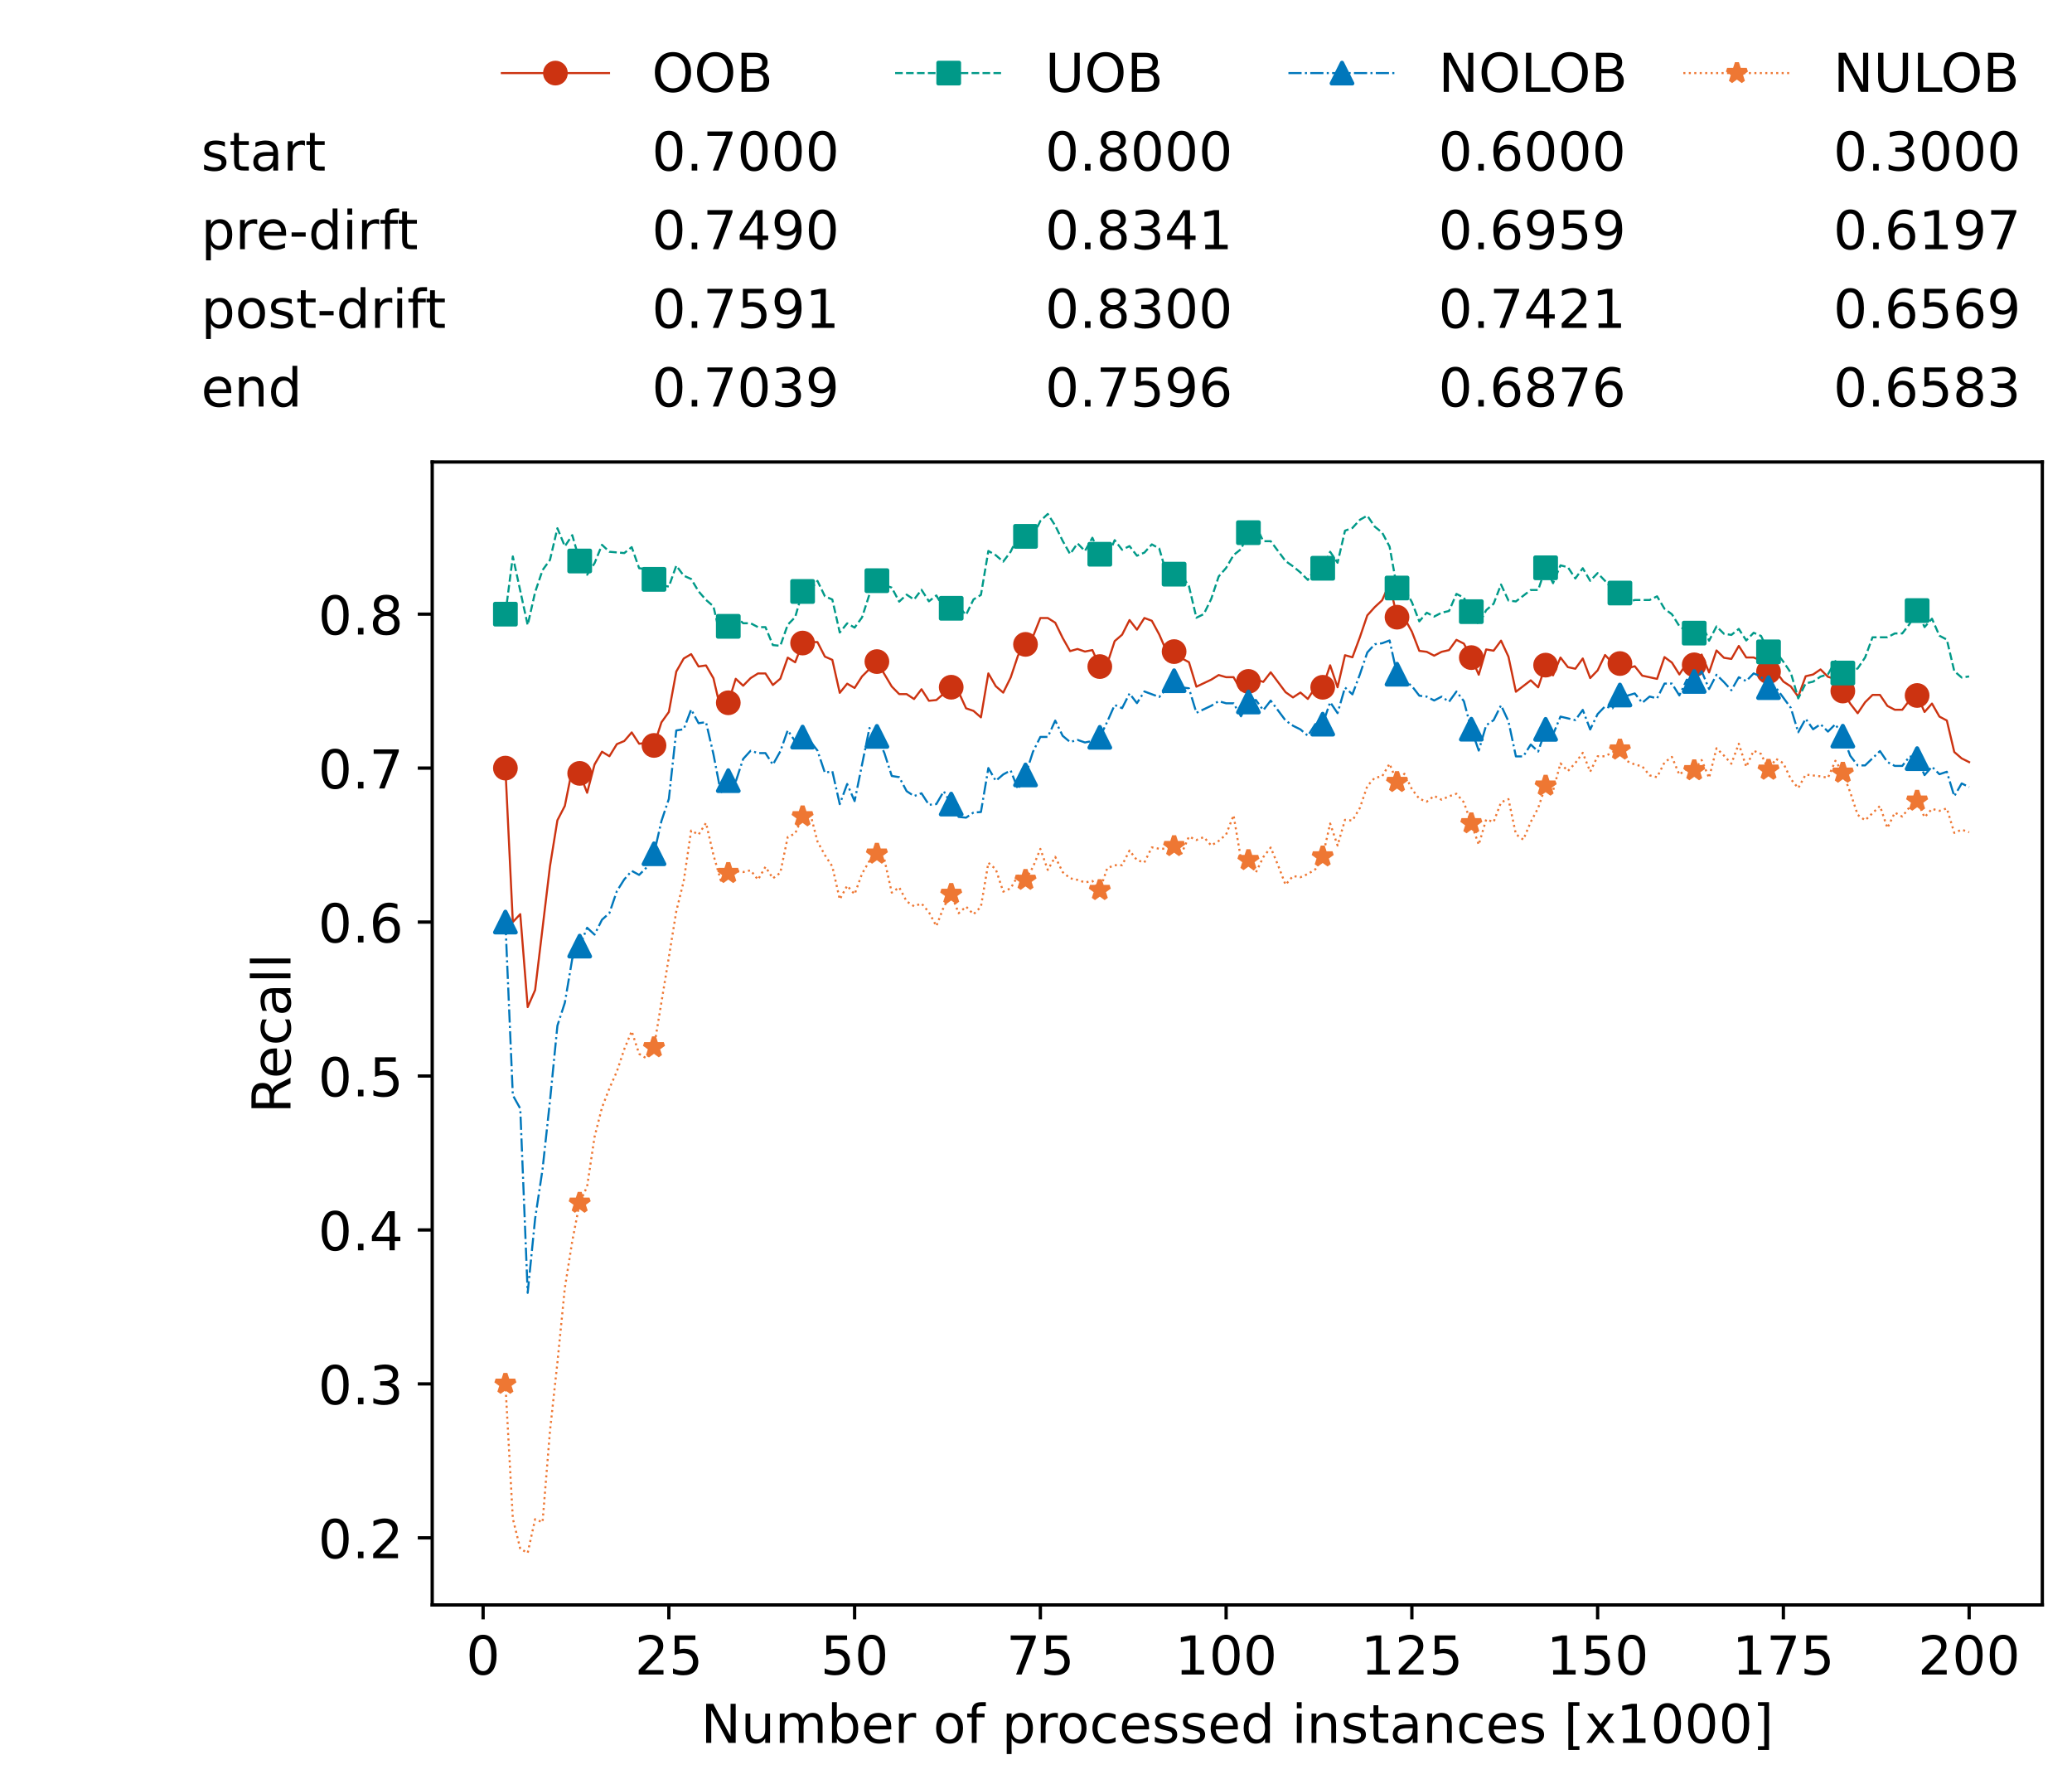<?xml version="1.0" encoding="utf-8" standalone="no"?>
<!DOCTYPE svg PUBLIC "-//W3C//DTD SVG 1.1//EN"
  "http://www.w3.org/Graphics/SVG/1.1/DTD/svg11.dtd">
<!-- Created with matplotlib (https://matplotlib.org/) -->
<svg height="432.615pt" version="1.1" viewBox="0 0 502.65 432.615" width="502.65pt" xmlns="http://www.w3.org/2000/svg" xmlns:xlink="http://www.w3.org/1999/xlink">
 <defs>
  <style type="text/css">*{stroke-linecap:butt;stroke-linejoin:round;}</style>
 </defs>
 <g id="figure_1">
  <g id="patch_1">
   <path d="M 0 432.615 
L 502.65 432.615 
L 502.65 0 
L 0 0 
z
" style="fill:#ffffff;"/>
  </g>
  <g id="axes_1">
   <g id="patch_2">
    <path d="M 104.85 389.252 
L 495.45 389.252 
L 495.45 112.052 
L 104.85 112.052 
z
" style="fill:#ffffff;"/>
   </g>
   <g id="matplotlib.axis_1">
    <g id="xtick_1">
     <g id="line2d_1">
      <defs>
       <path d="M 0 0 
L 0 3.5 
" id="m31918dd0ea" style="stroke:#000000;stroke-width:0.8;"/>
      </defs>
      <g>
       <use style="stroke:#000000;stroke-width:0.8;" x="117.197" xlink:href="#m31918dd0ea" y="389.252"/>
      </g>
     </g>
     <g id="text_1">
      <!-- 0 -->
      <g transform="translate(113.061 406.13)scale(0.13 -0.13)">
       <defs>
        <path d="M 31.781 66.406 
Q 24.172 66.406 20.328 58.906 
Q 16.5 51.422 16.5 36.375 
Q 16.5 21.391 20.328 13.891 
Q 24.172 6.391 31.781 6.391 
Q 39.453 6.391 43.281 13.891 
Q 47.125 21.391 47.125 36.375 
Q 47.125 51.422 43.281 58.906 
Q 39.453 66.406 31.781 66.406 
z
M 31.781 74.219 
Q 44.047 74.219 50.516 64.516 
Q 56.984 54.828 56.984 36.375 
Q 56.984 17.969 50.516 8.266 
Q 44.047 -1.422 31.781 -1.422 
Q 19.531 -1.422 13.062 8.266 
Q 6.594 17.969 6.594 36.375 
Q 6.594 54.828 13.062 64.516 
Q 19.531 74.219 31.781 74.219 
z
" id="DejaVuSans-48"/>
       </defs>
       <use xlink:href="#DejaVuSans-48"/>
      </g>
     </g>
    </g>
    <g id="xtick_2">
     <g id="line2d_2">
      <g>
       <use style="stroke:#000000;stroke-width:0.8;" x="162.259" xlink:href="#m31918dd0ea" y="389.252"/>
      </g>
     </g>
     <g id="text_2">
      <!-- 25 -->
      <g transform="translate(153.988 406.13)scale(0.13 -0.13)">
       <defs>
        <path d="M 19.188 8.297 
L 53.609 8.297 
L 53.609 0 
L 7.328 0 
L 7.328 8.297 
Q 12.938 14.109 22.625 23.891 
Q 32.328 33.688 34.812 36.531 
Q 39.547 41.844 41.422 45.531 
Q 43.312 49.219 43.312 52.781 
Q 43.312 58.594 39.234 62.25 
Q 35.156 65.922 28.609 65.922 
Q 23.969 65.922 18.812 64.312 
Q 13.672 62.703 7.812 59.422 
L 7.812 69.391 
Q 13.766 71.781 18.938 73 
Q 24.125 74.219 28.422 74.219 
Q 39.75 74.219 46.484 68.547 
Q 53.219 62.891 53.219 53.422 
Q 53.219 48.922 51.531 44.891 
Q 49.859 40.875 45.406 35.406 
Q 44.188 33.984 37.641 27.219 
Q 31.109 20.453 19.188 8.297 
z
" id="DejaVuSans-50"/>
        <path d="M 10.797 72.906 
L 49.516 72.906 
L 49.516 64.594 
L 19.828 64.594 
L 19.828 46.734 
Q 21.969 47.469 24.109 47.828 
Q 26.266 48.188 28.422 48.188 
Q 40.625 48.188 47.75 41.5 
Q 54.891 34.812 54.891 23.391 
Q 54.891 11.625 47.562 5.094 
Q 40.234 -1.422 26.906 -1.422 
Q 22.312 -1.422 17.547 -0.641 
Q 12.797 0.141 7.719 1.703 
L 7.719 11.625 
Q 12.109 9.234 16.797 8.062 
Q 21.484 6.891 26.703 6.891 
Q 35.156 6.891 40.078 11.328 
Q 45.016 15.766 45.016 23.391 
Q 45.016 31 40.078 35.438 
Q 35.156 39.891 26.703 39.891 
Q 22.75 39.891 18.812 39.016 
Q 14.891 38.141 10.797 36.281 
z
" id="DejaVuSans-53"/>
       </defs>
       <use xlink:href="#DejaVuSans-50"/>
       <use x="63.623" xlink:href="#DejaVuSans-53"/>
      </g>
     </g>
    </g>
    <g id="xtick_3">
     <g id="line2d_3">
      <g>
       <use style="stroke:#000000;stroke-width:0.8;" x="207.322" xlink:href="#m31918dd0ea" y="389.252"/>
      </g>
     </g>
     <g id="text_3">
      <!-- 50 -->
      <g transform="translate(199.05 406.13)scale(0.13 -0.13)">
       <use xlink:href="#DejaVuSans-53"/>
       <use x="63.623" xlink:href="#DejaVuSans-48"/>
      </g>
     </g>
    </g>
    <g id="xtick_4">
     <g id="line2d_4">
      <g>
       <use style="stroke:#000000;stroke-width:0.8;" x="252.384" xlink:href="#m31918dd0ea" y="389.252"/>
      </g>
     </g>
     <g id="text_4">
      <!-- 75 -->
      <g transform="translate(244.113 406.13)scale(0.13 -0.13)">
       <defs>
        <path d="M 8.203 72.906 
L 55.078 72.906 
L 55.078 68.703 
L 28.609 0 
L 18.312 0 
L 43.219 64.594 
L 8.203 64.594 
z
" id="DejaVuSans-55"/>
       </defs>
       <use xlink:href="#DejaVuSans-55"/>
       <use x="63.623" xlink:href="#DejaVuSans-53"/>
      </g>
     </g>
    </g>
    <g id="xtick_5">
     <g id="line2d_5">
      <g>
       <use style="stroke:#000000;stroke-width:0.8;" x="297.446" xlink:href="#m31918dd0ea" y="389.252"/>
      </g>
     </g>
     <g id="text_5">
      <!-- 100 -->
      <g transform="translate(285.039 406.13)scale(0.13 -0.13)">
       <defs>
        <path d="M 12.406 8.297 
L 28.516 8.297 
L 28.516 63.922 
L 10.984 60.406 
L 10.984 69.391 
L 28.422 72.906 
L 38.281 72.906 
L 38.281 8.297 
L 54.391 8.297 
L 54.391 0 
L 12.406 0 
z
" id="DejaVuSans-49"/>
       </defs>
       <use xlink:href="#DejaVuSans-49"/>
       <use x="63.623" xlink:href="#DejaVuSans-48"/>
       <use x="127.246" xlink:href="#DejaVuSans-48"/>
      </g>
     </g>
    </g>
    <g id="xtick_6">
     <g id="line2d_6">
      <g>
       <use style="stroke:#000000;stroke-width:0.8;" x="342.509" xlink:href="#m31918dd0ea" y="389.252"/>
      </g>
     </g>
     <g id="text_6">
      <!-- 125 -->
      <g transform="translate(330.102 406.13)scale(0.13 -0.13)">
       <use xlink:href="#DejaVuSans-49"/>
       <use x="63.623" xlink:href="#DejaVuSans-50"/>
       <use x="127.246" xlink:href="#DejaVuSans-53"/>
      </g>
     </g>
    </g>
    <g id="xtick_7">
     <g id="line2d_7">
      <g>
       <use style="stroke:#000000;stroke-width:0.8;" x="387.571" xlink:href="#m31918dd0ea" y="389.252"/>
      </g>
     </g>
     <g id="text_7">
      <!-- 150 -->
      <g transform="translate(375.164 406.13)scale(0.13 -0.13)">
       <use xlink:href="#DejaVuSans-49"/>
       <use x="63.623" xlink:href="#DejaVuSans-53"/>
       <use x="127.246" xlink:href="#DejaVuSans-48"/>
      </g>
     </g>
    </g>
    <g id="xtick_8">
     <g id="line2d_8">
      <g>
       <use style="stroke:#000000;stroke-width:0.8;" x="432.633" xlink:href="#m31918dd0ea" y="389.252"/>
      </g>
     </g>
     <g id="text_8">
      <!-- 175 -->
      <g transform="translate(420.226 406.13)scale(0.13 -0.13)">
       <use xlink:href="#DejaVuSans-49"/>
       <use x="63.623" xlink:href="#DejaVuSans-55"/>
       <use x="127.246" xlink:href="#DejaVuSans-53"/>
      </g>
     </g>
    </g>
    <g id="xtick_9">
     <g id="line2d_9">
      <g>
       <use style="stroke:#000000;stroke-width:0.8;" x="477.695" xlink:href="#m31918dd0ea" y="389.252"/>
      </g>
     </g>
     <g id="text_9">
      <!-- 200 -->
      <g transform="translate(465.289 406.13)scale(0.13 -0.13)">
       <use xlink:href="#DejaVuSans-50"/>
       <use x="63.623" xlink:href="#DejaVuSans-48"/>
       <use x="127.246" xlink:href="#DejaVuSans-48"/>
      </g>
     </g>
    </g>
    <g id="text_10">
     <!-- Number of processed instances [x1000] -->
     <g transform="translate(170.025 422.711)scale(0.13 -0.13)">
      <defs>
       <path d="M 9.812 72.906 
L 23.094 72.906 
L 55.422 11.922 
L 55.422 72.906 
L 64.984 72.906 
L 64.984 0 
L 51.703 0 
L 19.391 60.984 
L 19.391 0 
L 9.812 0 
z
" id="DejaVuSans-78"/>
       <path d="M 8.5 21.578 
L 8.5 54.688 
L 17.484 54.688 
L 17.484 21.922 
Q 17.484 14.156 20.5 10.266 
Q 23.531 6.391 29.594 6.391 
Q 36.859 6.391 41.078 11.031 
Q 45.312 15.672 45.312 23.688 
L 45.312 54.688 
L 54.297 54.688 
L 54.297 0 
L 45.312 0 
L 45.312 8.406 
Q 42.047 3.422 37.719 1 
Q 33.406 -1.422 27.688 -1.422 
Q 18.266 -1.422 13.375 4.438 
Q 8.5 10.297 8.5 21.578 
z
M 31.109 56 
z
" id="DejaVuSans-117"/>
       <path d="M 52 44.188 
Q 55.375 50.25 60.062 53.125 
Q 64.75 56 71.094 56 
Q 79.641 56 84.281 50.016 
Q 88.922 44.047 88.922 33.016 
L 88.922 0 
L 79.891 0 
L 79.891 32.719 
Q 79.891 40.578 77.094 44.375 
Q 74.312 48.188 68.609 48.188 
Q 61.625 48.188 57.562 43.547 
Q 53.516 38.922 53.516 30.906 
L 53.516 0 
L 44.484 0 
L 44.484 32.719 
Q 44.484 40.625 41.703 44.406 
Q 38.922 48.188 33.109 48.188 
Q 26.219 48.188 22.156 43.531 
Q 18.109 38.875 18.109 30.906 
L 18.109 0 
L 9.078 0 
L 9.078 54.688 
L 18.109 54.688 
L 18.109 46.188 
Q 21.188 51.219 25.484 53.609 
Q 29.781 56 35.688 56 
Q 41.656 56 45.828 52.969 
Q 50 49.953 52 44.188 
z
" id="DejaVuSans-109"/>
       <path d="M 48.688 27.297 
Q 48.688 37.203 44.609 42.844 
Q 40.531 48.484 33.406 48.484 
Q 26.266 48.484 22.188 42.844 
Q 18.109 37.203 18.109 27.297 
Q 18.109 17.391 22.188 11.75 
Q 26.266 6.109 33.406 6.109 
Q 40.531 6.109 44.609 11.75 
Q 48.688 17.391 48.688 27.297 
z
M 18.109 46.391 
Q 20.953 51.266 25.266 53.625 
Q 29.594 56 35.594 56 
Q 45.562 56 51.781 48.094 
Q 58.016 40.188 58.016 27.297 
Q 58.016 14.406 51.781 6.484 
Q 45.562 -1.422 35.594 -1.422 
Q 29.594 -1.422 25.266 0.953 
Q 20.953 3.328 18.109 8.203 
L 18.109 0 
L 9.078 0 
L 9.078 75.984 
L 18.109 75.984 
z
" id="DejaVuSans-98"/>
       <path d="M 56.203 29.594 
L 56.203 25.203 
L 14.891 25.203 
Q 15.484 15.922 20.484 11.062 
Q 25.484 6.203 34.422 6.203 
Q 39.594 6.203 44.453 7.469 
Q 49.312 8.734 54.109 11.281 
L 54.109 2.781 
Q 49.266 0.734 44.188 -0.344 
Q 39.109 -1.422 33.891 -1.422 
Q 20.797 -1.422 13.156 6.188 
Q 5.516 13.812 5.516 26.812 
Q 5.516 40.234 12.766 48.109 
Q 20.016 56 32.328 56 
Q 43.359 56 49.781 48.891 
Q 56.203 41.797 56.203 29.594 
z
M 47.219 32.234 
Q 47.125 39.594 43.094 43.984 
Q 39.062 48.391 32.422 48.391 
Q 24.906 48.391 20.391 44.141 
Q 15.875 39.891 15.188 32.172 
z
" id="DejaVuSans-101"/>
       <path d="M 41.109 46.297 
Q 39.594 47.172 37.812 47.578 
Q 36.031 48 33.891 48 
Q 26.266 48 22.188 43.047 
Q 18.109 38.094 18.109 28.812 
L 18.109 0 
L 9.078 0 
L 9.078 54.688 
L 18.109 54.688 
L 18.109 46.188 
Q 20.953 51.172 25.484 53.578 
Q 30.031 56 36.531 56 
Q 37.453 56 38.578 55.875 
Q 39.703 55.766 41.062 55.516 
z
" id="DejaVuSans-114"/>
       <path id="DejaVuSans-32"/>
       <path d="M 30.609 48.391 
Q 23.391 48.391 19.188 42.75 
Q 14.984 37.109 14.984 27.297 
Q 14.984 17.484 19.156 11.844 
Q 23.344 6.203 30.609 6.203 
Q 37.797 6.203 41.984 11.859 
Q 46.188 17.531 46.188 27.297 
Q 46.188 37.016 41.984 42.703 
Q 37.797 48.391 30.609 48.391 
z
M 30.609 56 
Q 42.328 56 49.016 48.375 
Q 55.719 40.766 55.719 27.297 
Q 55.719 13.875 49.016 6.219 
Q 42.328 -1.422 30.609 -1.422 
Q 18.844 -1.422 12.172 6.219 
Q 5.516 13.875 5.516 27.297 
Q 5.516 40.766 12.172 48.375 
Q 18.844 56 30.609 56 
z
" id="DejaVuSans-111"/>
       <path d="M 37.109 75.984 
L 37.109 68.5 
L 28.516 68.5 
Q 23.688 68.5 21.797 66.547 
Q 19.922 64.594 19.922 59.516 
L 19.922 54.688 
L 34.719 54.688 
L 34.719 47.703 
L 19.922 47.703 
L 19.922 0 
L 10.891 0 
L 10.891 47.703 
L 2.297 47.703 
L 2.297 54.688 
L 10.891 54.688 
L 10.891 58.5 
Q 10.891 67.625 15.141 71.797 
Q 19.391 75.984 28.609 75.984 
z
" id="DejaVuSans-102"/>
       <path d="M 18.109 8.203 
L 18.109 -20.797 
L 9.078 -20.797 
L 9.078 54.688 
L 18.109 54.688 
L 18.109 46.391 
Q 20.953 51.266 25.266 53.625 
Q 29.594 56 35.594 56 
Q 45.562 56 51.781 48.094 
Q 58.016 40.188 58.016 27.297 
Q 58.016 14.406 51.781 6.484 
Q 45.562 -1.422 35.594 -1.422 
Q 29.594 -1.422 25.266 0.953 
Q 20.953 3.328 18.109 8.203 
z
M 48.688 27.297 
Q 48.688 37.203 44.609 42.844 
Q 40.531 48.484 33.406 48.484 
Q 26.266 48.484 22.188 42.844 
Q 18.109 37.203 18.109 27.297 
Q 18.109 17.391 22.188 11.75 
Q 26.266 6.109 33.406 6.109 
Q 40.531 6.109 44.609 11.75 
Q 48.688 17.391 48.688 27.297 
z
" id="DejaVuSans-112"/>
       <path d="M 48.781 52.594 
L 48.781 44.188 
Q 44.969 46.297 41.141 47.344 
Q 37.312 48.391 33.406 48.391 
Q 24.656 48.391 19.812 42.844 
Q 14.984 37.312 14.984 27.297 
Q 14.984 17.281 19.812 11.734 
Q 24.656 6.203 33.406 6.203 
Q 37.312 6.203 41.141 7.25 
Q 44.969 8.297 48.781 10.406 
L 48.781 2.094 
Q 45.016 0.344 40.984 -0.531 
Q 36.969 -1.422 32.422 -1.422 
Q 20.062 -1.422 12.781 6.344 
Q 5.516 14.109 5.516 27.297 
Q 5.516 40.672 12.859 48.328 
Q 20.219 56 33.016 56 
Q 37.156 56 41.109 55.141 
Q 45.062 54.297 48.781 52.594 
z
" id="DejaVuSans-99"/>
       <path d="M 44.281 53.078 
L 44.281 44.578 
Q 40.484 46.531 36.375 47.5 
Q 32.281 48.484 27.875 48.484 
Q 21.188 48.484 17.844 46.438 
Q 14.5 44.391 14.5 40.281 
Q 14.5 37.156 16.891 35.375 
Q 19.281 33.594 26.516 31.984 
L 29.594 31.297 
Q 39.156 29.25 43.188 25.516 
Q 47.219 21.781 47.219 15.094 
Q 47.219 7.469 41.188 3.016 
Q 35.156 -1.422 24.609 -1.422 
Q 20.219 -1.422 15.453 -0.562 
Q 10.688 0.297 5.422 2 
L 5.422 11.281 
Q 10.406 8.688 15.234 7.391 
Q 20.062 6.109 24.812 6.109 
Q 31.156 6.109 34.562 8.281 
Q 37.984 10.453 37.984 14.406 
Q 37.984 18.062 35.516 20.016 
Q 33.062 21.969 24.703 23.781 
L 21.578 24.516 
Q 13.234 26.266 9.516 29.906 
Q 5.812 33.547 5.812 39.891 
Q 5.812 47.609 11.281 51.797 
Q 16.75 56 26.812 56 
Q 31.781 56 36.172 55.266 
Q 40.578 54.547 44.281 53.078 
z
" id="DejaVuSans-115"/>
       <path d="M 45.406 46.391 
L 45.406 75.984 
L 54.391 75.984 
L 54.391 0 
L 45.406 0 
L 45.406 8.203 
Q 42.578 3.328 38.25 0.953 
Q 33.938 -1.422 27.875 -1.422 
Q 17.969 -1.422 11.734 6.484 
Q 5.516 14.406 5.516 27.297 
Q 5.516 40.188 11.734 48.094 
Q 17.969 56 27.875 56 
Q 33.938 56 38.25 53.625 
Q 42.578 51.266 45.406 46.391 
z
M 14.797 27.297 
Q 14.797 17.391 18.875 11.75 
Q 22.953 6.109 30.078 6.109 
Q 37.203 6.109 41.297 11.75 
Q 45.406 17.391 45.406 27.297 
Q 45.406 37.203 41.297 42.844 
Q 37.203 48.484 30.078 48.484 
Q 22.953 48.484 18.875 42.844 
Q 14.797 37.203 14.797 27.297 
z
" id="DejaVuSans-100"/>
       <path d="M 9.422 54.688 
L 18.406 54.688 
L 18.406 0 
L 9.422 0 
z
M 9.422 75.984 
L 18.406 75.984 
L 18.406 64.594 
L 9.422 64.594 
z
" id="DejaVuSans-105"/>
       <path d="M 54.891 33.016 
L 54.891 0 
L 45.906 0 
L 45.906 32.719 
Q 45.906 40.484 42.875 44.328 
Q 39.844 48.188 33.797 48.188 
Q 26.516 48.188 22.312 43.547 
Q 18.109 38.922 18.109 30.906 
L 18.109 0 
L 9.078 0 
L 9.078 54.688 
L 18.109 54.688 
L 18.109 46.188 
Q 21.344 51.125 25.703 53.562 
Q 30.078 56 35.797 56 
Q 45.219 56 50.047 50.172 
Q 54.891 44.344 54.891 33.016 
z
" id="DejaVuSans-110"/>
       <path d="M 18.312 70.219 
L 18.312 54.688 
L 36.812 54.688 
L 36.812 47.703 
L 18.312 47.703 
L 18.312 18.016 
Q 18.312 11.328 20.141 9.422 
Q 21.969 7.516 27.594 7.516 
L 36.812 7.516 
L 36.812 0 
L 27.594 0 
Q 17.188 0 13.234 3.875 
Q 9.281 7.766 9.281 18.016 
L 9.281 47.703 
L 2.688 47.703 
L 2.688 54.688 
L 9.281 54.688 
L 9.281 70.219 
z
" id="DejaVuSans-116"/>
       <path d="M 34.281 27.484 
Q 23.391 27.484 19.188 25 
Q 14.984 22.516 14.984 16.5 
Q 14.984 11.719 18.141 8.906 
Q 21.297 6.109 26.703 6.109 
Q 34.188 6.109 38.703 11.406 
Q 43.219 16.703 43.219 25.484 
L 43.219 27.484 
z
M 52.203 31.203 
L 52.203 0 
L 43.219 0 
L 43.219 8.297 
Q 40.141 3.328 35.547 0.953 
Q 30.953 -1.422 24.312 -1.422 
Q 15.922 -1.422 10.953 3.297 
Q 6 8.016 6 15.922 
Q 6 25.141 12.172 29.828 
Q 18.359 34.516 30.609 34.516 
L 43.219 34.516 
L 43.219 35.406 
Q 43.219 41.609 39.141 45 
Q 35.062 48.391 27.688 48.391 
Q 23 48.391 18.547 47.266 
Q 14.109 46.141 10.016 43.891 
L 10.016 52.203 
Q 14.938 54.109 19.578 55.047 
Q 24.219 56 28.609 56 
Q 40.484 56 46.344 49.844 
Q 52.203 43.703 52.203 31.203 
z
" id="DejaVuSans-97"/>
       <path d="M 8.594 75.984 
L 29.297 75.984 
L 29.297 69 
L 17.578 69 
L 17.578 -6.203 
L 29.297 -6.203 
L 29.297 -13.188 
L 8.594 -13.188 
z
" id="DejaVuSans-91"/>
       <path d="M 54.891 54.688 
L 35.109 28.078 
L 55.906 0 
L 45.312 0 
L 29.391 21.484 
L 13.484 0 
L 2.875 0 
L 24.125 28.609 
L 4.688 54.688 
L 15.281 54.688 
L 29.781 35.203 
L 44.281 54.688 
z
" id="DejaVuSans-120"/>
       <path d="M 30.422 75.984 
L 30.422 -13.188 
L 9.719 -13.188 
L 9.719 -6.203 
L 21.391 -6.203 
L 21.391 69 
L 9.719 69 
L 9.719 75.984 
z
" id="DejaVuSans-93"/>
      </defs>
      <use xlink:href="#DejaVuSans-78"/>
      <use x="74.805" xlink:href="#DejaVuSans-117"/>
      <use x="138.184" xlink:href="#DejaVuSans-109"/>
      <use x="235.596" xlink:href="#DejaVuSans-98"/>
      <use x="299.072" xlink:href="#DejaVuSans-101"/>
      <use x="360.596" xlink:href="#DejaVuSans-114"/>
      <use x="401.709" xlink:href="#DejaVuSans-32"/>
      <use x="433.496" xlink:href="#DejaVuSans-111"/>
      <use x="494.678" xlink:href="#DejaVuSans-102"/>
      <use x="529.883" xlink:href="#DejaVuSans-32"/>
      <use x="561.67" xlink:href="#DejaVuSans-112"/>
      <use x="625.146" xlink:href="#DejaVuSans-114"/>
      <use x="664.01" xlink:href="#DejaVuSans-111"/>
      <use x="725.191" xlink:href="#DejaVuSans-99"/>
      <use x="780.172" xlink:href="#DejaVuSans-101"/>
      <use x="841.695" xlink:href="#DejaVuSans-115"/>
      <use x="893.795" xlink:href="#DejaVuSans-115"/>
      <use x="945.895" xlink:href="#DejaVuSans-101"/>
      <use x="1007.418" xlink:href="#DejaVuSans-100"/>
      <use x="1070.895" xlink:href="#DejaVuSans-32"/>
      <use x="1102.682" xlink:href="#DejaVuSans-105"/>
      <use x="1130.465" xlink:href="#DejaVuSans-110"/>
      <use x="1193.844" xlink:href="#DejaVuSans-115"/>
      <use x="1245.943" xlink:href="#DejaVuSans-116"/>
      <use x="1285.152" xlink:href="#DejaVuSans-97"/>
      <use x="1346.432" xlink:href="#DejaVuSans-110"/>
      <use x="1409.811" xlink:href="#DejaVuSans-99"/>
      <use x="1464.791" xlink:href="#DejaVuSans-101"/>
      <use x="1526.314" xlink:href="#DejaVuSans-115"/>
      <use x="1578.414" xlink:href="#DejaVuSans-32"/>
      <use x="1610.201" xlink:href="#DejaVuSans-91"/>
      <use x="1649.215" xlink:href="#DejaVuSans-120"/>
      <use x="1708.395" xlink:href="#DejaVuSans-49"/>
      <use x="1772.018" xlink:href="#DejaVuSans-48"/>
      <use x="1835.641" xlink:href="#DejaVuSans-48"/>
      <use x="1899.264" xlink:href="#DejaVuSans-48"/>
      <use x="1962.887" xlink:href="#DejaVuSans-93"/>
     </g>
    </g>
   </g>
   <g id="matplotlib.axis_2">
    <g id="ytick_1">
     <g id="line2d_10">
      <defs>
       <path d="M 0 0 
L -3.5 0 
" id="mf97760352b" style="stroke:#000000;stroke-width:0.8;"/>
      </defs>
      <g>
       <use style="stroke:#000000;stroke-width:0.8;" x="104.85" xlink:href="#mf97760352b" y="372.98"/>
      </g>
     </g>
     <g id="text_11">
      <!-- 0.2 -->
      <g transform="translate(77.176 377.919)scale(0.13 -0.13)">
       <defs>
        <path d="M 10.688 12.406 
L 21 12.406 
L 21 0 
L 10.688 0 
z
" id="DejaVuSans-46"/>
       </defs>
       <use xlink:href="#DejaVuSans-48"/>
       <use x="63.623" xlink:href="#DejaVuSans-46"/>
       <use x="95.41" xlink:href="#DejaVuSans-50"/>
      </g>
     </g>
    </g>
    <g id="ytick_2">
     <g id="line2d_11">
      <g>
       <use style="stroke:#000000;stroke-width:0.8;" x="104.85" xlink:href="#mf97760352b" y="335.642"/>
      </g>
     </g>
     <g id="text_12">
      <!-- 0.3 -->
      <g transform="translate(77.176 340.581)scale(0.13 -0.13)">
       <defs>
        <path d="M 40.578 39.312 
Q 47.656 37.797 51.625 33 
Q 55.609 28.219 55.609 21.188 
Q 55.609 10.406 48.188 4.484 
Q 40.766 -1.422 27.094 -1.422 
Q 22.516 -1.422 17.656 -0.516 
Q 12.797 0.391 7.625 2.203 
L 7.625 11.719 
Q 11.719 9.328 16.594 8.109 
Q 21.484 6.891 26.812 6.891 
Q 36.078 6.891 40.938 10.547 
Q 45.797 14.203 45.797 21.188 
Q 45.797 27.641 41.281 31.266 
Q 36.766 34.906 28.719 34.906 
L 20.219 34.906 
L 20.219 43.016 
L 29.109 43.016 
Q 36.375 43.016 40.234 45.922 
Q 44.094 48.828 44.094 54.297 
Q 44.094 59.906 40.109 62.906 
Q 36.141 65.922 28.719 65.922 
Q 24.656 65.922 20.016 65.031 
Q 15.375 64.156 9.812 62.312 
L 9.812 71.094 
Q 15.438 72.656 20.344 73.438 
Q 25.25 74.219 29.594 74.219 
Q 40.828 74.219 47.359 69.109 
Q 53.906 64.016 53.906 55.328 
Q 53.906 49.266 50.438 45.094 
Q 46.969 40.922 40.578 39.312 
z
" id="DejaVuSans-51"/>
       </defs>
       <use xlink:href="#DejaVuSans-48"/>
       <use x="63.623" xlink:href="#DejaVuSans-46"/>
       <use x="95.41" xlink:href="#DejaVuSans-51"/>
      </g>
     </g>
    </g>
    <g id="ytick_3">
     <g id="line2d_12">
      <g>
       <use style="stroke:#000000;stroke-width:0.8;" x="104.85" xlink:href="#mf97760352b" y="298.305"/>
      </g>
     </g>
     <g id="text_13">
      <!-- 0.4 -->
      <g transform="translate(77.176 303.244)scale(0.13 -0.13)">
       <defs>
        <path d="M 37.797 64.312 
L 12.891 25.391 
L 37.797 25.391 
z
M 35.203 72.906 
L 47.609 72.906 
L 47.609 25.391 
L 58.016 25.391 
L 58.016 17.188 
L 47.609 17.188 
L 47.609 0 
L 37.797 0 
L 37.797 17.188 
L 4.891 17.188 
L 4.891 26.703 
z
" id="DejaVuSans-52"/>
       </defs>
       <use xlink:href="#DejaVuSans-48"/>
       <use x="63.623" xlink:href="#DejaVuSans-46"/>
       <use x="95.41" xlink:href="#DejaVuSans-52"/>
      </g>
     </g>
    </g>
    <g id="ytick_4">
     <g id="line2d_13">
      <g>
       <use style="stroke:#000000;stroke-width:0.8;" x="104.85" xlink:href="#mf97760352b" y="260.967"/>
      </g>
     </g>
     <g id="text_14">
      <!-- 0.5 -->
      <g transform="translate(77.176 265.906)scale(0.13 -0.13)">
       <use xlink:href="#DejaVuSans-48"/>
       <use x="63.623" xlink:href="#DejaVuSans-46"/>
       <use x="95.41" xlink:href="#DejaVuSans-53"/>
      </g>
     </g>
    </g>
    <g id="ytick_5">
     <g id="line2d_14">
      <g>
       <use style="stroke:#000000;stroke-width:0.8;" x="104.85" xlink:href="#mf97760352b" y="223.629"/>
      </g>
     </g>
     <g id="text_15">
      <!-- 0.6 -->
      <g transform="translate(77.176 228.568)scale(0.13 -0.13)">
       <defs>
        <path d="M 33.016 40.375 
Q 26.375 40.375 22.484 35.828 
Q 18.609 31.297 18.609 23.391 
Q 18.609 15.531 22.484 10.953 
Q 26.375 6.391 33.016 6.391 
Q 39.656 6.391 43.531 10.953 
Q 47.406 15.531 47.406 23.391 
Q 47.406 31.297 43.531 35.828 
Q 39.656 40.375 33.016 40.375 
z
M 52.594 71.297 
L 52.594 62.312 
Q 48.875 64.062 45.094 64.984 
Q 41.312 65.922 37.594 65.922 
Q 27.828 65.922 22.672 59.328 
Q 17.531 52.734 16.797 39.406 
Q 19.672 43.656 24.016 45.922 
Q 28.375 48.188 33.594 48.188 
Q 44.578 48.188 50.953 41.516 
Q 57.328 34.859 57.328 23.391 
Q 57.328 12.156 50.688 5.359 
Q 44.047 -1.422 33.016 -1.422 
Q 20.359 -1.422 13.672 8.266 
Q 6.984 17.969 6.984 36.375 
Q 6.984 53.656 15.188 63.938 
Q 23.391 74.219 37.203 74.219 
Q 40.922 74.219 44.703 73.484 
Q 48.484 72.75 52.594 71.297 
z
" id="DejaVuSans-54"/>
       </defs>
       <use xlink:href="#DejaVuSans-48"/>
       <use x="63.623" xlink:href="#DejaVuSans-46"/>
       <use x="95.41" xlink:href="#DejaVuSans-54"/>
      </g>
     </g>
    </g>
    <g id="ytick_6">
     <g id="line2d_15">
      <g>
       <use style="stroke:#000000;stroke-width:0.8;" x="104.85" xlink:href="#mf97760352b" y="186.291"/>
      </g>
     </g>
     <g id="text_16">
      <!-- 0.7 -->
      <g transform="translate(77.176 191.23)scale(0.13 -0.13)">
       <use xlink:href="#DejaVuSans-48"/>
       <use x="63.623" xlink:href="#DejaVuSans-46"/>
       <use x="95.41" xlink:href="#DejaVuSans-55"/>
      </g>
     </g>
    </g>
    <g id="ytick_7">
     <g id="line2d_16">
      <g>
       <use style="stroke:#000000;stroke-width:0.8;" x="104.85" xlink:href="#mf97760352b" y="148.954"/>
      </g>
     </g>
     <g id="text_17">
      <!-- 0.8 -->
      <g transform="translate(77.176 153.893)scale(0.13 -0.13)">
       <defs>
        <path d="M 31.781 34.625 
Q 24.75 34.625 20.719 30.859 
Q 16.703 27.094 16.703 20.516 
Q 16.703 13.922 20.719 10.156 
Q 24.75 6.391 31.781 6.391 
Q 38.812 6.391 42.859 10.172 
Q 46.922 13.969 46.922 20.516 
Q 46.922 27.094 42.891 30.859 
Q 38.875 34.625 31.781 34.625 
z
M 21.922 38.812 
Q 15.578 40.375 12.031 44.719 
Q 8.5 49.078 8.5 55.328 
Q 8.5 64.062 14.719 69.141 
Q 20.953 74.219 31.781 74.219 
Q 42.672 74.219 48.875 69.141 
Q 55.078 64.062 55.078 55.328 
Q 55.078 49.078 51.531 44.719 
Q 48 40.375 41.703 38.812 
Q 48.828 37.156 52.797 32.312 
Q 56.781 27.484 56.781 20.516 
Q 56.781 9.906 50.312 4.234 
Q 43.844 -1.422 31.781 -1.422 
Q 19.734 -1.422 13.25 4.234 
Q 6.781 9.906 6.781 20.516 
Q 6.781 27.484 10.781 32.312 
Q 14.797 37.156 21.922 38.812 
z
M 18.312 54.391 
Q 18.312 48.734 21.844 45.562 
Q 25.391 42.391 31.781 42.391 
Q 38.141 42.391 41.719 45.562 
Q 45.312 48.734 45.312 54.391 
Q 45.312 60.062 41.719 63.234 
Q 38.141 66.406 31.781 66.406 
Q 25.391 66.406 21.844 63.234 
Q 18.312 60.062 18.312 54.391 
z
" id="DejaVuSans-56"/>
       </defs>
       <use xlink:href="#DejaVuSans-48"/>
       <use x="63.623" xlink:href="#DejaVuSans-46"/>
       <use x="95.41" xlink:href="#DejaVuSans-56"/>
      </g>
     </g>
    </g>
    <g id="text_18">
     <!-- Recall -->
     <g transform="translate(70.472 270.044)rotate(-90)scale(0.13 -0.13)">
      <defs>
       <path d="M 44.391 34.188 
Q 47.562 33.109 50.562 29.594 
Q 53.562 26.078 56.594 19.922 
L 66.609 0 
L 56 0 
L 46.688 18.703 
Q 43.062 26.031 39.672 28.422 
Q 36.281 30.812 30.422 30.812 
L 19.672 30.812 
L 19.672 0 
L 9.812 0 
L 9.812 72.906 
L 32.078 72.906 
Q 44.578 72.906 50.734 67.672 
Q 56.891 62.453 56.891 51.906 
Q 56.891 45.016 53.688 40.469 
Q 50.484 35.938 44.391 34.188 
z
M 19.672 64.797 
L 19.672 38.922 
L 32.078 38.922 
Q 39.203 38.922 42.844 42.219 
Q 46.484 45.516 46.484 51.906 
Q 46.484 58.297 42.844 61.547 
Q 39.203 64.797 32.078 64.797 
z
" id="DejaVuSans-82"/>
       <path d="M 9.422 75.984 
L 18.406 75.984 
L 18.406 0 
L 9.422 0 
z
" id="DejaVuSans-108"/>
      </defs>
      <use xlink:href="#DejaVuSans-82"/>
      <use x="64.982" xlink:href="#DejaVuSans-101"/>
      <use x="126.506" xlink:href="#DejaVuSans-99"/>
      <use x="181.486" xlink:href="#DejaVuSans-97"/>
      <use x="242.766" xlink:href="#DejaVuSans-108"/>
      <use x="270.549" xlink:href="#DejaVuSans-108"/>
     </g>
    </g>
   </g>
   <g id="line2d_17"/>
   <g id="line2d_18"/>
   <g id="line2d_19"/>
   <g id="line2d_20"/>
   <g id="line2d_21"/>
   <g id="line2d_22">
    <path clip-path="url(#p7ba8357873)" d="M 122.605 186.291 
L 124.407 223.629 
L 126.21 221.714 
L 128.012 244.256 
L 129.815 240.131 
L 133.419 210.08 
L 135.222 198.939 
L 137.024 195.459 
L 138.827 186.452 
L 140.629 187.569 
L 142.432 192.271 
L 144.234 185.404 
L 146.037 182.316 
L 147.839 183.411 
L 149.642 180.479 
L 151.444 179.723 
L 153.247 177.636 
L 155.049 180.385 
L 156.852 180.171 
L 158.654 180.793 
L 160.457 175.192 
L 162.259 172.679 
L 164.062 162.873 
L 165.864 159.714 
L 167.667 158.647 
L 169.469 161.648 
L 171.272 161.388 
L 173.074 164.5 
L 174.877 172.279 
L 176.679 170.448 
L 178.482 164.629 
L 180.284 166.305 
L 182.087 164.466 
L 183.889 163.335 
L 185.692 163.335 
L 187.494 166.135 
L 189.297 164.608 
L 191.099 159.496 
L 192.902 160.627 
L 194.704 155.96 
L 196.507 155.727 
L 198.309 155.727 
L 200.112 159.253 
L 201.914 160.036 
L 203.717 168.037 
L 205.519 165.815 
L 207.322 166.852 
L 209.124 164.052 
L 212.729 160.459 
L 216.334 166.504 
L 218.137 168.343 
L 219.939 168.343 
L 221.742 169.54 
L 223.544 167.164 
L 225.347 169.964 
L 227.149 169.786 
L 230.754 166.675 
L 232.557 167.841 
L 234.359 171.791 
L 236.162 172.413 
L 237.964 173.989 
L 239.767 163.321 
L 241.569 166.432 
L 243.372 167.988 
L 245.174 164.343 
L 246.976 158.95 
L 248.779 156.283 
L 250.581 154.416 
L 252.384 149.89 
L 254.186 149.89 
L 255.989 151.022 
L 257.791 154.715 
L 259.594 157.92 
L 261.396 157.402 
L 263.199 158.024 
L 265.001 157.665 
L 266.804 161.666 
L 268.606 160.999 
L 270.409 155.494 
L 272.211 153.938 
L 274.014 150.382 
L 275.816 152.716 
L 277.619 149.887 
L 279.421 150.554 
L 281.224 153.888 
L 283.026 158.036 
L 284.829 158.036 
L 286.631 159.636 
L 288.434 160.606 
L 290.236 166.546 
L 293.841 164.837 
L 295.644 163.72 
L 297.446 164.238 
L 299.249 164.238 
L 301.051 167.398 
L 302.854 165.264 
L 304.656 164.764 
L 306.459 165.386 
L 308.261 163.053 
L 311.866 167.876 
L 313.669 169.148 
L 315.471 167.963 
L 317.274 169.519 
L 319.076 166.69 
L 320.879 166.69 
L 322.681 161.356 
L 324.484 166.69 
L 326.286 158.912 
L 328.089 159.412 
L 329.891 154.565 
L 331.694 149.251 
L 333.496 147.251 
L 335.299 145.576 
L 337.101 141.503 
L 338.904 149.688 
L 340.706 149.922 
L 342.509 153.189 
L 344.311 157.856 
L 346.114 158.089 
L 347.916 159.023 
L 349.719 158.089 
L 351.521 157.674 
L 353.324 155.185 
L 355.126 156.099 
L 356.928 159.493 
L 358.731 163.642 
L 360.533 157.508 
L 362.336 157.819 
L 364.138 155.379 
L 365.941 159.269 
L 367.743 167.773 
L 371.348 165.004 
L 373.151 166.701 
L 374.953 161.316 
L 376.756 163.805 
L 378.558 159.471 
L 380.361 161.805 
L 382.163 162.194 
L 383.966 159.704 
L 385.768 164.457 
L 387.571 162.59 
L 389.373 158.856 
L 391.176 160.771 
L 392.978 160.932 
L 394.781 162.118 
L 396.583 161.584 
L 398.386 163.866 
L 401.991 164.65 
L 403.793 159.37 
L 405.596 160.703 
L 407.398 163.575 
L 409.201 160.818 
L 411.003 161.242 
L 412.806 158.753 
L 414.608 163.086 
L 416.411 157.753 
L 418.213 159.53 
L 420.016 159.813 
L 421.818 156.661 
L 423.621 159.462 
L 425.423 159.462 
L 427.226 160.24 
L 429.028 162.907 
L 430.831 162.907 
L 432.633 165.307 
L 434.436 166.492 
L 436.238 168.981 
L 438.041 164.011 
L 439.843 163.587 
L 441.646 162.356 
L 443.448 164.151 
L 445.251 164.69 
L 448.856 170.654 
L 450.658 172.988 
L 452.461 170.321 
L 454.263 168.543 
L 456.066 168.543 
L 457.868 171.21 
L 459.671 172.143 
L 461.473 172.143 
L 463.276 169.809 
L 465.078 168.678 
L 466.881 172.678 
L 468.683 170.642 
L 470.485 173.794 
L 472.288 174.751 
L 474.09 182.388 
L 475.893 183.944 
L 477.695 184.842 
L 477.695 184.842 
" style="fill:none;stroke:#cc3311;stroke-linecap:square;stroke-width:0.5;"/>
    <defs>
     <path d="M 0 2.5 
C 0.663 2.5 1.299 2.237 1.768 1.768 
C 2.237 1.299 2.5 0.663 2.5 0 
C 2.5 -0.663 2.237 -1.299 1.768 -1.768 
C 1.299 -2.237 0.663 -2.5 0 -2.5 
C -0.663 -2.5 -1.299 -2.237 -1.768 -1.768 
C -2.237 -1.299 -2.5 -0.663 -2.5 0 
C -2.5 0.663 -2.237 1.299 -1.768 1.768 
C -1.299 2.237 -0.663 2.5 0 2.5 
z
" id="m793fdc440b" style="stroke:#cc3311;"/>
    </defs>
    <g clip-path="url(#p7ba8357873)">
     <use style="fill:#cc3311;stroke:#cc3311;" x="122.605" xlink:href="#m793fdc440b" y="186.291"/>
     <use style="fill:#cc3311;stroke:#cc3311;" x="140.629" xlink:href="#m793fdc440b" y="187.569"/>
     <use style="fill:#cc3311;stroke:#cc3311;" x="158.654" xlink:href="#m793fdc440b" y="180.793"/>
     <use style="fill:#cc3311;stroke:#cc3311;" x="176.679" xlink:href="#m793fdc440b" y="170.448"/>
     <use style="fill:#cc3311;stroke:#cc3311;" x="194.704" xlink:href="#m793fdc440b" y="155.96"/>
     <use style="fill:#cc3311;stroke:#cc3311;" x="212.729" xlink:href="#m793fdc440b" y="160.459"/>
     <use style="fill:#cc3311;stroke:#cc3311;" x="230.754" xlink:href="#m793fdc440b" y="166.675"/>
     <use style="fill:#cc3311;stroke:#cc3311;" x="248.779" xlink:href="#m793fdc440b" y="156.283"/>
     <use style="fill:#cc3311;stroke:#cc3311;" x="266.804" xlink:href="#m793fdc440b" y="161.666"/>
     <use style="fill:#cc3311;stroke:#cc3311;" x="284.829" xlink:href="#m793fdc440b" y="158.036"/>
     <use style="fill:#cc3311;stroke:#cc3311;" x="302.854" xlink:href="#m793fdc440b" y="165.264"/>
     <use style="fill:#cc3311;stroke:#cc3311;" x="320.879" xlink:href="#m793fdc440b" y="166.69"/>
     <use style="fill:#cc3311;stroke:#cc3311;" x="338.904" xlink:href="#m793fdc440b" y="149.688"/>
     <use style="fill:#cc3311;stroke:#cc3311;" x="356.928" xlink:href="#m793fdc440b" y="159.493"/>
     <use style="fill:#cc3311;stroke:#cc3311;" x="374.953" xlink:href="#m793fdc440b" y="161.316"/>
     <use style="fill:#cc3311;stroke:#cc3311;" x="392.978" xlink:href="#m793fdc440b" y="160.932"/>
     <use style="fill:#cc3311;stroke:#cc3311;" x="411.003" xlink:href="#m793fdc440b" y="161.242"/>
     <use style="fill:#cc3311;stroke:#cc3311;" x="429.028" xlink:href="#m793fdc440b" y="162.907"/>
     <use style="fill:#cc3311;stroke:#cc3311;" x="447.053" xlink:href="#m793fdc440b" y="167.599"/>
     <use style="fill:#cc3311;stroke:#cc3311;" x="465.078" xlink:href="#m793fdc440b" y="168.678"/>
    </g>
   </g>
   <g id="line2d_23"/>
   <g id="line2d_24"/>
   <g id="line2d_25"/>
   <g id="line2d_26"/>
   <g id="line2d_27">
    <path clip-path="url(#p7ba8357873)" d="M 122.605 148.954 
L 124.407 134.952 
L 128.012 151.614 
L 129.815 143.614 
L 131.617 138.281 
L 133.419 135.805 
L 135.222 128.114 
L 137.024 132.504 
L 138.827 129.793 
L 140.629 136.061 
L 142.432 139.398 
L 144.234 136.598 
L 146.037 132.147 
L 147.839 133.82 
L 151.444 134.137 
L 153.247 132.697 
L 155.049 137.81 
L 156.852 138.028 
L 158.654 140.517 
L 160.457 141.917 
L 162.259 142.276 
L 164.062 137.185 
L 165.864 139.626 
L 167.667 140.426 
L 169.469 143.427 
L 171.272 145.501 
L 173.074 147.057 
L 174.877 154.835 
L 176.679 151.907 
L 178.482 149.482 
L 180.284 151.158 
L 182.087 151.158 
L 183.889 152.101 
L 185.692 152.101 
L 187.494 156.457 
L 189.297 156.627 
L 191.099 151.515 
L 192.902 149.676 
L 194.704 143.453 
L 196.507 143.22 
L 198.309 140.886 
L 200.112 144.62 
L 201.914 145.403 
L 203.717 153.404 
L 205.519 151.182 
L 207.322 152.219 
L 209.124 149.73 
L 210.927 144.129 
L 212.729 140.835 
L 214.532 141.901 
L 216.334 142.524 
L 218.137 145.918 
L 219.939 144.221 
L 221.742 145.418 
L 223.544 143.042 
L 225.347 145.842 
L 227.149 144.42 
L 228.952 147.531 
L 230.754 147.531 
L 232.557 147.142 
L 234.359 149.117 
L 236.162 145.383 
L 237.964 144.292 
L 239.767 133.624 
L 241.569 134.661 
L 243.372 136.217 
L 245.174 133.817 
L 246.976 130.083 
L 250.581 130.083 
L 252.384 126.349 
L 254.186 124.652 
L 255.989 127.48 
L 257.791 131.173 
L 259.594 134.379 
L 261.396 131.786 
L 263.199 133.653 
L 265.001 130.422 
L 266.804 134.422 
L 268.606 135.311 
L 270.409 131.003 
L 272.211 133.337 
L 274.014 132.448 
L 275.816 134.781 
L 277.619 134.027 
L 279.421 132.027 
L 281.224 133.027 
L 283.026 139.25 
L 284.829 139.25 
L 286.631 139.516 
L 288.434 142.183 
L 290.236 149.821 
L 292.039 148.932 
L 293.841 145.239 
L 295.644 139.814 
L 297.446 137.74 
L 299.249 134.628 
L 301.051 133.192 
L 302.854 129.192 
L 304.656 127.525 
L 306.459 131.258 
L 308.261 131.258 
L 311.866 136.081 
L 313.669 137.354 
L 315.471 138.836 
L 317.274 140.651 
L 319.076 137.822 
L 320.879 137.822 
L 322.681 133.822 
L 324.484 136.489 
L 326.286 128.71 
L 328.089 128.043 
L 329.891 126.069 
L 331.694 125.063 
L 333.496 127.73 
L 335.299 129.166 
L 337.101 132.561 
L 338.904 142.613 
L 340.706 142.769 
L 342.509 146.036 
L 344.311 150.703 
L 346.114 148.603 
L 347.916 149.536 
L 349.719 148.603 
L 351.521 148.188 
L 353.324 144.039 
L 355.126 144.953 
L 356.928 148.348 
L 358.731 151.459 
L 360.533 147.992 
L 362.336 146.436 
L 364.138 141.769 
L 365.941 145.658 
L 367.743 145.866 
L 371.348 143.096 
L 373.151 143.096 
L 374.953 137.711 
L 376.756 141.445 
L 378.558 137.111 
L 380.361 137.578 
L 382.163 140.3 
L 383.966 137.811 
L 385.768 140.866 
L 387.571 138.999 
L 391.176 142.781 
L 392.978 143.831 
L 394.781 146.054 
L 396.583 145.52 
L 400.188 145.52 
L 401.991 144.631 
L 403.793 147.649 
L 405.596 148.982 
L 407.398 151.854 
L 409.201 153.127 
L 411.003 153.551 
L 412.806 151.062 
L 414.608 155.396 
L 416.411 151.929 
L 418.213 153.707 
L 420.016 153.99 
L 421.818 152.535 
L 423.621 155.335 
L 425.423 153.469 
L 427.226 154.246 
L 429.028 158.099 
L 430.831 158.099 
L 432.633 160.499 
L 434.436 163.166 
L 436.238 169.389 
L 438.041 165.752 
L 439.843 165.328 
L 441.646 164.097 
L 443.448 163.558 
L 445.251 160.327 
L 447.053 163.237 
L 448.856 162.897 
L 450.658 162.119 
L 452.461 159.452 
L 454.263 154.563 
L 457.868 154.563 
L 459.671 153.629 
L 461.473 153.629 
L 463.276 151.296 
L 465.078 148.09 
L 466.881 152.091 
L 468.683 150.054 
L 470.485 154.176 
L 472.288 155.133 
L 474.09 162.77 
L 475.893 164.326 
L 477.695 164.057 
L 477.695 164.057 
" style="fill:none;stroke:#009988;stroke-dasharray:1.85,0.8;stroke-dashoffset:0;stroke-width:0.5;"/>
    <defs>
     <path d="M -2.5 2.5 
L 2.5 2.5 
L 2.5 -2.5 
L -2.5 -2.5 
z
" id="mf71069b03f" style="stroke:#009988;stroke-linejoin:miter;"/>
    </defs>
    <g clip-path="url(#p7ba8357873)">
     <use style="fill:#009988;stroke:#009988;stroke-linejoin:miter;" x="122.605" xlink:href="#mf71069b03f" y="148.954"/>
     <use style="fill:#009988;stroke:#009988;stroke-linejoin:miter;" x="140.629" xlink:href="#mf71069b03f" y="136.061"/>
     <use style="fill:#009988;stroke:#009988;stroke-linejoin:miter;" x="158.654" xlink:href="#mf71069b03f" y="140.517"/>
     <use style="fill:#009988;stroke:#009988;stroke-linejoin:miter;" x="176.679" xlink:href="#mf71069b03f" y="151.907"/>
     <use style="fill:#009988;stroke:#009988;stroke-linejoin:miter;" x="194.704" xlink:href="#mf71069b03f" y="143.453"/>
     <use style="fill:#009988;stroke:#009988;stroke-linejoin:miter;" x="212.729" xlink:href="#mf71069b03f" y="140.835"/>
     <use style="fill:#009988;stroke:#009988;stroke-linejoin:miter;" x="230.754" xlink:href="#mf71069b03f" y="147.531"/>
     <use style="fill:#009988;stroke:#009988;stroke-linejoin:miter;" x="248.779" xlink:href="#mf71069b03f" y="130.083"/>
     <use style="fill:#009988;stroke:#009988;stroke-linejoin:miter;" x="266.804" xlink:href="#mf71069b03f" y="134.422"/>
     <use style="fill:#009988;stroke:#009988;stroke-linejoin:miter;" x="284.829" xlink:href="#mf71069b03f" y="139.25"/>
     <use style="fill:#009988;stroke:#009988;stroke-linejoin:miter;" x="302.854" xlink:href="#mf71069b03f" y="129.192"/>
     <use style="fill:#009988;stroke:#009988;stroke-linejoin:miter;" x="320.879" xlink:href="#mf71069b03f" y="137.822"/>
     <use style="fill:#009988;stroke:#009988;stroke-linejoin:miter;" x="338.904" xlink:href="#mf71069b03f" y="142.613"/>
     <use style="fill:#009988;stroke:#009988;stroke-linejoin:miter;" x="356.928" xlink:href="#mf71069b03f" y="148.348"/>
     <use style="fill:#009988;stroke:#009988;stroke-linejoin:miter;" x="374.953" xlink:href="#mf71069b03f" y="137.711"/>
     <use style="fill:#009988;stroke:#009988;stroke-linejoin:miter;" x="392.978" xlink:href="#mf71069b03f" y="143.831"/>
     <use style="fill:#009988;stroke:#009988;stroke-linejoin:miter;" x="411.003" xlink:href="#mf71069b03f" y="153.551"/>
     <use style="fill:#009988;stroke:#009988;stroke-linejoin:miter;" x="429.028" xlink:href="#mf71069b03f" y="158.099"/>
     <use style="fill:#009988;stroke:#009988;stroke-linejoin:miter;" x="447.053" xlink:href="#mf71069b03f" y="163.237"/>
     <use style="fill:#009988;stroke:#009988;stroke-linejoin:miter;" x="465.078" xlink:href="#mf71069b03f" y="148.09"/>
    </g>
   </g>
   <g id="line2d_28"/>
   <g id="line2d_29"/>
   <g id="line2d_30"/>
   <g id="line2d_31"/>
   <g id="line2d_32">
    <path clip-path="url(#p7ba8357873)" d="M 122.605 223.629 
L 124.407 265.634 
L 126.21 268.865 
L 128.012 313.563 
L 129.815 295.576 
L 131.617 283.585 
L 133.419 267.019 
L 135.222 248.76 
L 137.024 243.202 
L 138.827 232.533 
L 140.629 229.46 
L 142.432 225.014 
L 144.234 226.675 
L 146.037 223.063 
L 147.839 221.442 
L 149.642 216.133 
L 151.444 213.28 
L 153.247 211.215 
L 155.049 212.196 
L 156.852 210.391 
L 158.654 207.072 
L 160.457 199.138 
L 162.259 193.753 
L 164.062 177.158 
L 165.864 176.871 
L 167.667 172.071 
L 169.469 175.404 
L 171.272 175.145 
L 173.074 182.924 
L 174.877 192.258 
L 176.679 189.33 
L 178.482 189.572 
L 180.284 184.067 
L 182.087 182.087 
L 183.889 182.653 
L 185.692 182.653 
L 187.494 185.453 
L 189.297 182.229 
L 191.099 177.117 
L 192.902 179.804 
L 194.704 178.767 
L 196.507 179.7 
L 198.309 182.034 
L 200.112 187.427 
L 201.914 187.036 
L 203.717 195.036 
L 205.519 190.147 
L 207.322 194.296 
L 210.927 176.56 
L 212.729 178.6 
L 214.532 182.6 
L 216.334 188.201 
L 218.137 188.484 
L 219.939 191.878 
L 221.742 193.075 
L 223.544 192.396 
L 225.347 195.196 
L 227.149 195.018 
L 228.952 191.907 
L 232.557 198.13 
L 234.359 198.309 
L 236.162 197.065 
L 237.964 196.944 
L 239.767 186.276 
L 241.569 189.387 
L 243.372 187.831 
L 245.174 186.853 
L 246.976 191.417 
L 248.779 187.95 
L 250.581 182.349 
L 252.384 178.729 
L 254.186 178.729 
L 255.989 174.769 
L 257.791 178.461 
L 259.594 179.97 
L 261.396 179.451 
L 263.199 180.074 
L 265.001 179.715 
L 266.804 178.826 
L 268.606 175.047 
L 270.409 170.979 
L 272.211 171.756 
L 274.014 168.2 
L 275.816 170.534 
L 277.619 167.705 
L 281.224 169.039 
L 283.026 166.965 
L 284.829 165.098 
L 286.631 166.698 
L 288.434 166.94 
L 290.236 172.88 
L 293.841 171.171 
L 295.644 170.054 
L 297.446 170.572 
L 299.249 170.572 
L 301.051 173.732 
L 302.854 170.265 
L 304.656 169.765 
L 306.459 172.254 
L 308.261 169.92 
L 311.866 174.743 
L 313.669 176.016 
L 315.471 176.905 
L 317.274 178.461 
L 319.076 175.632 
L 320.879 175.632 
L 322.681 170.298 
L 324.484 172.965 
L 326.286 166.742 
L 328.089 168.409 
L 329.891 163.562 
L 331.694 158.249 
L 333.496 156.249 
L 335.299 156.009 
L 337.101 155.33 
L 338.904 163.516 
L 342.509 166.394 
L 344.311 168.728 
L 346.114 168.961 
L 347.916 169.894 
L 349.719 168.961 
L 351.521 170.206 
L 353.324 167.716 
L 355.126 170.066 
L 356.928 176.855 
L 358.731 182.041 
L 360.533 175.907 
L 362.336 174.662 
L 364.138 171.056 
L 365.941 174.945 
L 367.743 183.45 
L 369.546 183.45 
L 371.348 180.578 
L 373.151 182.275 
L 374.953 176.89 
L 376.756 178.134 
L 378.558 173.8 
L 382.163 174.656 
L 383.966 172.167 
L 385.768 176.919 
L 387.571 173.185 
L 389.373 171.318 
L 391.176 171.797 
L 392.978 168.564 
L 394.781 168.712 
L 396.583 168.179 
L 398.386 170.461 
L 400.188 168.933 
L 401.991 169.378 
L 403.793 165.795 
L 405.596 165.795 
L 407.398 168.667 
L 409.201 164.848 
L 411.003 165.273 
L 412.806 162.783 
L 414.608 167.117 
L 416.411 163.65 
L 418.213 165.428 
L 420.016 167.408 
L 421.818 164.256 
L 423.621 165.19 
L 425.423 163.323 
L 427.226 164.101 
L 429.028 166.768 
L 430.831 166.768 
L 434.436 171.687 
L 436.238 177.599 
L 438.041 174.326 
L 439.843 176.871 
L 441.646 175.64 
L 443.448 177.435 
L 445.251 175.64 
L 447.053 178.55 
L 448.856 183.302 
L 450.658 185.635 
L 452.461 185.635 
L 456.066 182.16 
L 457.868 184.827 
L 459.671 185.761 
L 461.473 185.761 
L 463.276 183.427 
L 465.078 183.993 
L 466.881 187.993 
L 468.683 185.957 
L 470.485 187.775 
L 472.288 187.177 
L 474.09 193.117 
L 475.893 190.005 
L 477.695 190.903 
L 477.695 190.903 
" style="fill:none;stroke:#0077bb;stroke-dasharray:3.2,0.8,0.5,0.8;stroke-dashoffset:0;stroke-width:0.5;"/>
    <defs>
     <path d="M 0 -2.5 
L -2.5 2.5 
L 2.5 2.5 
z
" id="m5fa89b50c2" style="stroke:#0077bb;stroke-linejoin:miter;"/>
    </defs>
    <g clip-path="url(#p7ba8357873)">
     <use style="fill:#0077bb;stroke:#0077bb;stroke-linejoin:miter;" x="122.605" xlink:href="#m5fa89b50c2" y="223.629"/>
     <use style="fill:#0077bb;stroke:#0077bb;stroke-linejoin:miter;" x="140.629" xlink:href="#m5fa89b50c2" y="229.46"/>
     <use style="fill:#0077bb;stroke:#0077bb;stroke-linejoin:miter;" x="158.654" xlink:href="#m5fa89b50c2" y="207.072"/>
     <use style="fill:#0077bb;stroke:#0077bb;stroke-linejoin:miter;" x="176.679" xlink:href="#m5fa89b50c2" y="189.33"/>
     <use style="fill:#0077bb;stroke:#0077bb;stroke-linejoin:miter;" x="194.704" xlink:href="#m5fa89b50c2" y="178.767"/>
     <use style="fill:#0077bb;stroke:#0077bb;stroke-linejoin:miter;" x="212.729" xlink:href="#m5fa89b50c2" y="178.6"/>
     <use style="fill:#0077bb;stroke:#0077bb;stroke-linejoin:miter;" x="230.754" xlink:href="#m5fa89b50c2" y="195.018"/>
     <use style="fill:#0077bb;stroke:#0077bb;stroke-linejoin:miter;" x="248.779" xlink:href="#m5fa89b50c2" y="187.95"/>
     <use style="fill:#0077bb;stroke:#0077bb;stroke-linejoin:miter;" x="266.804" xlink:href="#m5fa89b50c2" y="178.826"/>
     <use style="fill:#0077bb;stroke:#0077bb;stroke-linejoin:miter;" x="284.829" xlink:href="#m5fa89b50c2" y="165.098"/>
     <use style="fill:#0077bb;stroke:#0077bb;stroke-linejoin:miter;" x="302.854" xlink:href="#m5fa89b50c2" y="170.265"/>
     <use style="fill:#0077bb;stroke:#0077bb;stroke-linejoin:miter;" x="320.879" xlink:href="#m5fa89b50c2" y="175.632"/>
     <use style="fill:#0077bb;stroke:#0077bb;stroke-linejoin:miter;" x="338.904" xlink:href="#m5fa89b50c2" y="163.516"/>
     <use style="fill:#0077bb;stroke:#0077bb;stroke-linejoin:miter;" x="356.928" xlink:href="#m5fa89b50c2" y="176.855"/>
     <use style="fill:#0077bb;stroke:#0077bb;stroke-linejoin:miter;" x="374.953" xlink:href="#m5fa89b50c2" y="176.89"/>
     <use style="fill:#0077bb;stroke:#0077bb;stroke-linejoin:miter;" x="392.978" xlink:href="#m5fa89b50c2" y="168.564"/>
     <use style="fill:#0077bb;stroke:#0077bb;stroke-linejoin:miter;" x="411.003" xlink:href="#m5fa89b50c2" y="165.273"/>
     <use style="fill:#0077bb;stroke:#0077bb;stroke-linejoin:miter;" x="429.028" xlink:href="#m5fa89b50c2" y="166.768"/>
     <use style="fill:#0077bb;stroke:#0077bb;stroke-linejoin:miter;" x="447.053" xlink:href="#m5fa89b50c2" y="178.55"/>
     <use style="fill:#0077bb;stroke:#0077bb;stroke-linejoin:miter;" x="465.078" xlink:href="#m5fa89b50c2" y="183.993"/>
    </g>
   </g>
   <g id="line2d_33"/>
   <g id="line2d_34"/>
   <g id="line2d_35"/>
   <g id="line2d_36"/>
   <g id="line2d_37">
    <path clip-path="url(#p7ba8357873)" d="M 122.605 335.642 
L 124.407 368.313 
L 126.21 375.613 
L 128.012 376.652 
L 129.815 368.45 
L 131.617 369.205 
L 133.419 347.075 
L 135.222 330.477 
L 137.024 312.382 
L 138.827 301.018 
L 140.629 291.72 
L 142.432 287.743 
L 144.234 275.741 
L 146.037 268.624 
L 147.839 263.965 
L 149.642 259.888 
L 151.444 254.461 
L 153.247 250.108 
L 155.049 255.593 
L 156.852 256.71 
L 158.654 254.013 
L 162.259 232.149 
L 164.062 221.023 
L 165.864 213.699 
L 167.667 201.431 
L 169.469 202.431 
L 171.272 199.579 
L 173.074 207.358 
L 174.877 213.581 
L 176.679 211.75 
L 178.482 211.266 
L 180.284 211.505 
L 182.087 211.081 
L 183.889 213.344 
L 185.692 210.232 
L 187.494 213.032 
L 189.297 211.675 
L 191.099 203.007 
L 192.902 202.158 
L 194.704 198.01 
L 196.507 197.076 
L 198.309 204.077 
L 200.112 207.396 
L 201.914 210.138 
L 203.717 218.139 
L 205.519 214.805 
L 207.322 216.879 
L 209.124 211.901 
L 210.927 208.789 
L 212.729 207.064 
L 214.532 208.397 
L 216.334 216.487 
L 218.137 215.214 
L 219.939 218.608 
L 221.742 219.805 
L 223.544 219.126 
L 225.347 221.226 
L 227.149 224.605 
L 228.952 219.937 
L 230.754 216.826 
L 232.557 221.493 
L 234.359 219.878 
L 236.162 221.745 
L 237.964 219.926 
L 239.767 209.258 
L 241.569 210.814 
L 243.372 216.259 
L 245.174 215.459 
L 246.976 212.347 
L 248.779 213.414 
L 250.581 210.303 
L 252.384 205.89 
L 254.186 210.982 
L 255.989 207.814 
L 257.791 211.506 
L 259.594 213.015 
L 261.396 213.404 
L 263.199 214.026 
L 265.001 213.667 
L 266.804 215.89 
L 268.606 210.556 
L 270.409 209.838 
L 272.211 209.838 
L 274.014 206.282 
L 275.816 208.615 
L 277.619 209.181 
L 279.421 205.514 
L 281.224 205.847 
L 283.026 205.847 
L 284.829 205.225 
L 286.631 207.003 
L 288.434 202.881 
L 290.236 203.73 
L 292.039 203.019 
L 293.841 205.07 
L 295.644 203.953 
L 297.446 202.397 
L 299.249 197.73 
L 301.051 208.357 
L 302.854 208.624 
L 304.656 211.624 
L 306.459 207.89 
L 308.261 205.557 
L 310.064 209.913 
L 311.866 214.58 
L 313.669 212.459 
L 315.471 212.755 
L 317.274 211.977 
L 319.076 210.846 
L 320.879 207.734 
L 322.681 199.733 
L 324.484 205.067 
L 326.286 198.844 
L 328.089 199.011 
L 329.891 195.959 
L 331.694 190.646 
L 333.496 188.646 
L 335.299 188.287 
L 337.101 185.232 
L 338.904 189.684 
L 340.706 187.661 
L 342.509 191.395 
L 344.311 193.728 
L 346.114 194.429 
L 347.916 193.028 
L 349.719 193.962 
L 351.521 193.132 
L 353.324 192.51 
L 355.126 194.599 
L 358.731 204.876 
L 360.533 198.742 
L 362.336 199.364 
L 364.138 194.591 
L 365.941 193.813 
L 367.743 202.318 
L 369.546 203.651 
L 371.348 199.343 
L 373.151 195.949 
L 374.953 190.563 
L 376.756 191.808 
L 378.558 185.141 
L 380.361 187.007 
L 382.163 185.063 
L 383.966 182.574 
L 385.768 187.156 
L 387.571 183.422 
L 389.373 183.422 
L 391.176 182.465 
L 392.978 181.818 
L 394.781 184.633 
L 396.583 185.433 
L 398.386 185.848 
L 400.188 188.055 
L 401.991 188.499 
L 403.793 184.916 
L 405.596 183.583 
L 407.398 187.891 
L 409.201 186.406 
L 411.003 186.83 
L 412.806 184.341 
L 414.608 188.675 
L 416.411 181.474 
L 418.213 183.252 
L 420.016 185.232 
L 421.818 180.383 
L 423.621 185.984 
L 425.423 182.08 
L 427.226 182.858 
L 429.028 186.71 
L 430.831 184.043 
L 432.633 185.11 
L 434.436 188.962 
L 436.238 191.14 
L 438.041 187.867 
L 441.646 188.285 
L 443.448 188.644 
L 445.251 184.515 
L 447.053 187.424 
L 448.856 192.176 
L 450.658 197.622 
L 452.461 198.955 
L 456.066 195.48 
L 457.868 200.814 
L 459.671 197.08 
L 461.473 198.05 
L 463.276 195.716 
L 465.078 194.208 
L 466.881 198.208 
L 468.683 196.172 
L 470.485 196.656 
L 472.288 196.058 
L 474.09 201.998 
L 475.893 201.22 
L 477.695 201.849 
L 477.695 201.849 
" style="fill:none;stroke:#ee7733;stroke-dasharray:0.5,0.825;stroke-dashoffset:0;stroke-width:0.5;"/>
    <defs>
     <path d="M 0 -2.5 
L -0.561 -0.773 
L -2.378 -0.773 
L -0.908 0.295 
L -1.469 2.023 
L -0 0.955 
L 1.469 2.023 
L 0.908 0.295 
L 2.378 -0.773 
L 0.561 -0.773 
z
" id="m3184e53666" style="stroke:#ee7733;stroke-linejoin:bevel;"/>
    </defs>
    <g clip-path="url(#p7ba8357873)">
     <use style="fill:#ee7733;stroke:#ee7733;stroke-linejoin:bevel;" x="122.605" xlink:href="#m3184e53666" y="335.642"/>
     <use style="fill:#ee7733;stroke:#ee7733;stroke-linejoin:bevel;" x="140.629" xlink:href="#m3184e53666" y="291.72"/>
     <use style="fill:#ee7733;stroke:#ee7733;stroke-linejoin:bevel;" x="158.654" xlink:href="#m3184e53666" y="254.013"/>
     <use style="fill:#ee7733;stroke:#ee7733;stroke-linejoin:bevel;" x="176.679" xlink:href="#m3184e53666" y="211.75"/>
     <use style="fill:#ee7733;stroke:#ee7733;stroke-linejoin:bevel;" x="194.704" xlink:href="#m3184e53666" y="198.01"/>
     <use style="fill:#ee7733;stroke:#ee7733;stroke-linejoin:bevel;" x="212.729" xlink:href="#m3184e53666" y="207.064"/>
     <use style="fill:#ee7733;stroke:#ee7733;stroke-linejoin:bevel;" x="230.754" xlink:href="#m3184e53666" y="216.826"/>
     <use style="fill:#ee7733;stroke:#ee7733;stroke-linejoin:bevel;" x="248.779" xlink:href="#m3184e53666" y="213.414"/>
     <use style="fill:#ee7733;stroke:#ee7733;stroke-linejoin:bevel;" x="266.804" xlink:href="#m3184e53666" y="215.89"/>
     <use style="fill:#ee7733;stroke:#ee7733;stroke-linejoin:bevel;" x="284.829" xlink:href="#m3184e53666" y="205.225"/>
     <use style="fill:#ee7733;stroke:#ee7733;stroke-linejoin:bevel;" x="302.854" xlink:href="#m3184e53666" y="208.624"/>
     <use style="fill:#ee7733;stroke:#ee7733;stroke-linejoin:bevel;" x="320.879" xlink:href="#m3184e53666" y="207.734"/>
     <use style="fill:#ee7733;stroke:#ee7733;stroke-linejoin:bevel;" x="338.904" xlink:href="#m3184e53666" y="189.684"/>
     <use style="fill:#ee7733;stroke:#ee7733;stroke-linejoin:bevel;" x="356.928" xlink:href="#m3184e53666" y="199.69"/>
     <use style="fill:#ee7733;stroke:#ee7733;stroke-linejoin:bevel;" x="374.953" xlink:href="#m3184e53666" y="190.563"/>
     <use style="fill:#ee7733;stroke:#ee7733;stroke-linejoin:bevel;" x="392.978" xlink:href="#m3184e53666" y="181.818"/>
     <use style="fill:#ee7733;stroke:#ee7733;stroke-linejoin:bevel;" x="411.003" xlink:href="#m3184e53666" y="186.83"/>
     <use style="fill:#ee7733;stroke:#ee7733;stroke-linejoin:bevel;" x="429.028" xlink:href="#m3184e53666" y="186.71"/>
     <use style="fill:#ee7733;stroke:#ee7733;stroke-linejoin:bevel;" x="447.053" xlink:href="#m3184e53666" y="187.424"/>
     <use style="fill:#ee7733;stroke:#ee7733;stroke-linejoin:bevel;" x="465.078" xlink:href="#m3184e53666" y="194.208"/>
    </g>
   </g>
   <g id="line2d_38"/>
   <g id="line2d_39"/>
   <g id="line2d_40"/>
   <g id="line2d_41"/>
   <g id="patch_3">
    <path d="M 104.85 389.252 
L 104.85 112.052 
" style="fill:none;stroke:#000000;stroke-linecap:square;stroke-linejoin:miter;stroke-width:0.8;"/>
   </g>
   <g id="patch_4">
    <path d="M 495.45 389.252 
L 495.45 112.052 
" style="fill:none;stroke:#000000;stroke-linecap:square;stroke-linejoin:miter;stroke-width:0.8;"/>
   </g>
   <g id="patch_5">
    <path d="M 104.85 389.252 
L 495.45 389.252 
" style="fill:none;stroke:#000000;stroke-linecap:square;stroke-linejoin:miter;stroke-width:0.8;"/>
   </g>
   <g id="patch_6">
    <path d="M 104.85 112.052 
L 495.45 112.052 
" style="fill:none;stroke:#000000;stroke-linecap:square;stroke-linejoin:miter;stroke-width:0.8;"/>
   </g>
   <g id="legend_1">
    <g id="line2d_42"/>
    <g id="line2d_43"/>
    <g id="text_19">
     <!--   -->
     <g transform="translate(48.8 22.278)scale(0.13 -0.13)">
      <use xlink:href="#DejaVuSans-32"/>
     </g>
    </g>
    <g id="line2d_44"/>
    <g id="line2d_45"/>
    <g id="text_20">
     <!-- start -->
     <g transform="translate(48.8 41.36)scale(0.13 -0.13)">
      <use xlink:href="#DejaVuSans-115"/>
      <use x="52.1" xlink:href="#DejaVuSans-116"/>
      <use x="91.309" xlink:href="#DejaVuSans-97"/>
      <use x="152.588" xlink:href="#DejaVuSans-114"/>
      <use x="193.701" xlink:href="#DejaVuSans-116"/>
     </g>
    </g>
    <g id="line2d_46"/>
    <g id="line2d_47"/>
    <g id="text_21">
     <!-- pre-dirft -->
     <g transform="translate(48.8 60.441)scale(0.13 -0.13)">
      <defs>
       <path d="M 4.891 31.391 
L 31.203 31.391 
L 31.203 23.391 
L 4.891 23.391 
z
" id="DejaVuSans-45"/>
      </defs>
      <use xlink:href="#DejaVuSans-112"/>
      <use x="63.477" xlink:href="#DejaVuSans-114"/>
      <use x="102.34" xlink:href="#DejaVuSans-101"/>
      <use x="163.863" xlink:href="#DejaVuSans-45"/>
      <use x="199.947" xlink:href="#DejaVuSans-100"/>
      <use x="263.424" xlink:href="#DejaVuSans-105"/>
      <use x="291.207" xlink:href="#DejaVuSans-114"/>
      <use x="332.32" xlink:href="#DejaVuSans-102"/>
      <use x="365.775" xlink:href="#DejaVuSans-116"/>
     </g>
    </g>
    <g id="line2d_48"/>
    <g id="line2d_49"/>
    <g id="text_22">
     <!-- post-drift -->
     <g transform="translate(48.8 79.523)scale(0.13 -0.13)">
      <use xlink:href="#DejaVuSans-112"/>
      <use x="63.477" xlink:href="#DejaVuSans-111"/>
      <use x="124.658" xlink:href="#DejaVuSans-115"/>
      <use x="176.758" xlink:href="#DejaVuSans-116"/>
      <use x="215.967" xlink:href="#DejaVuSans-45"/>
      <use x="252.051" xlink:href="#DejaVuSans-100"/>
      <use x="315.527" xlink:href="#DejaVuSans-114"/>
      <use x="356.641" xlink:href="#DejaVuSans-105"/>
      <use x="384.424" xlink:href="#DejaVuSans-102"/>
      <use x="417.879" xlink:href="#DejaVuSans-116"/>
     </g>
    </g>
    <g id="line2d_50"/>
    <g id="line2d_51"/>
    <g id="text_23">
     <!-- end -->
     <g transform="translate(48.8 98.604)scale(0.13 -0.13)">
      <use xlink:href="#DejaVuSans-101"/>
      <use x="61.523" xlink:href="#DejaVuSans-110"/>
      <use x="124.902" xlink:href="#DejaVuSans-100"/>
     </g>
    </g>
    <g id="line2d_52">
     <path d="M 121.741 17.728 
L 147.741 17.728 
" style="fill:none;stroke:#cc3311;stroke-linecap:square;stroke-width:0.5;"/>
    </g>
    <g id="line2d_53">
     <g>
      <use style="fill:#cc3311;stroke:#cc3311;" x="134.741" xlink:href="#m793fdc440b" y="17.728"/>
     </g>
    </g>
    <g id="text_24">
     <!-- OOB -->
     <g transform="translate(158.141 22.278)scale(0.13 -0.13)">
      <defs>
       <path d="M 39.406 66.219 
Q 28.656 66.219 22.328 58.203 
Q 16.016 50.203 16.016 36.375 
Q 16.016 22.609 22.328 14.594 
Q 28.656 6.594 39.406 6.594 
Q 50.141 6.594 56.422 14.594 
Q 62.703 22.609 62.703 36.375 
Q 62.703 50.203 56.422 58.203 
Q 50.141 66.219 39.406 66.219 
z
M 39.406 74.219 
Q 54.734 74.219 63.906 63.938 
Q 73.094 53.656 73.094 36.375 
Q 73.094 19.141 63.906 8.859 
Q 54.734 -1.422 39.406 -1.422 
Q 24.031 -1.422 14.812 8.828 
Q 5.609 19.094 5.609 36.375 
Q 5.609 53.656 14.812 63.938 
Q 24.031 74.219 39.406 74.219 
z
" id="DejaVuSans-79"/>
       <path d="M 19.672 34.812 
L 19.672 8.109 
L 35.5 8.109 
Q 43.453 8.109 47.281 11.406 
Q 51.125 14.703 51.125 21.484 
Q 51.125 28.328 47.281 31.562 
Q 43.453 34.812 35.5 34.812 
z
M 19.672 64.797 
L 19.672 42.828 
L 34.281 42.828 
Q 41.5 42.828 45.031 45.531 
Q 48.578 48.25 48.578 53.812 
Q 48.578 59.328 45.031 62.062 
Q 41.5 64.797 34.281 64.797 
z
M 9.812 72.906 
L 35.016 72.906 
Q 46.297 72.906 52.391 68.219 
Q 58.5 63.531 58.5 54.891 
Q 58.5 48.188 55.375 44.234 
Q 52.25 40.281 46.188 39.312 
Q 53.469 37.75 57.5 32.781 
Q 61.531 27.828 61.531 20.406 
Q 61.531 10.641 54.891 5.312 
Q 48.25 0 35.984 0 
L 9.812 0 
z
" id="DejaVuSans-66"/>
      </defs>
      <use xlink:href="#DejaVuSans-79"/>
      <use x="78.711" xlink:href="#DejaVuSans-79"/>
      <use x="157.422" xlink:href="#DejaVuSans-66"/>
     </g>
    </g>
    <g id="line2d_54"/>
    <g id="line2d_55"/>
    <g id="text_25">
     <!-- 0.7000 -->
     <g transform="translate(158.141 41.36)scale(0.13 -0.13)">
      <use xlink:href="#DejaVuSans-48"/>
      <use x="63.623" xlink:href="#DejaVuSans-46"/>
      <use x="95.41" xlink:href="#DejaVuSans-55"/>
      <use x="159.033" xlink:href="#DejaVuSans-48"/>
      <use x="222.656" xlink:href="#DejaVuSans-48"/>
      <use x="286.279" xlink:href="#DejaVuSans-48"/>
     </g>
    </g>
    <g id="line2d_56"/>
    <g id="line2d_57"/>
    <g id="text_26">
     <!-- 0.7490 -->
     <g transform="translate(158.141 60.441)scale(0.13 -0.13)">
      <defs>
       <path d="M 10.984 1.516 
L 10.984 10.5 
Q 14.703 8.734 18.5 7.812 
Q 22.312 6.891 25.984 6.891 
Q 35.75 6.891 40.891 13.453 
Q 46.047 20.016 46.781 33.406 
Q 43.953 29.203 39.594 26.953 
Q 35.25 24.703 29.984 24.703 
Q 19.047 24.703 12.672 31.312 
Q 6.297 37.938 6.297 49.422 
Q 6.297 60.641 12.938 67.422 
Q 19.578 74.219 30.609 74.219 
Q 43.266 74.219 49.922 64.516 
Q 56.594 54.828 56.594 36.375 
Q 56.594 19.141 48.406 8.859 
Q 40.234 -1.422 26.422 -1.422 
Q 22.703 -1.422 18.891 -0.688 
Q 15.094 0.047 10.984 1.516 
z
M 30.609 32.422 
Q 37.25 32.422 41.125 36.953 
Q 45.016 41.5 45.016 49.422 
Q 45.016 57.281 41.125 61.844 
Q 37.25 66.406 30.609 66.406 
Q 23.969 66.406 20.094 61.844 
Q 16.219 57.281 16.219 49.422 
Q 16.219 41.5 20.094 36.953 
Q 23.969 32.422 30.609 32.422 
z
" id="DejaVuSans-57"/>
      </defs>
      <use xlink:href="#DejaVuSans-48"/>
      <use x="63.623" xlink:href="#DejaVuSans-46"/>
      <use x="95.41" xlink:href="#DejaVuSans-55"/>
      <use x="159.033" xlink:href="#DejaVuSans-52"/>
      <use x="222.656" xlink:href="#DejaVuSans-57"/>
      <use x="286.279" xlink:href="#DejaVuSans-48"/>
     </g>
    </g>
    <g id="line2d_58"/>
    <g id="line2d_59"/>
    <g id="text_27">
     <!-- 0.7591 -->
     <g transform="translate(158.141 79.523)scale(0.13 -0.13)">
      <use xlink:href="#DejaVuSans-48"/>
      <use x="63.623" xlink:href="#DejaVuSans-46"/>
      <use x="95.41" xlink:href="#DejaVuSans-55"/>
      <use x="159.033" xlink:href="#DejaVuSans-53"/>
      <use x="222.656" xlink:href="#DejaVuSans-57"/>
      <use x="286.279" xlink:href="#DejaVuSans-49"/>
     </g>
    </g>
    <g id="line2d_60"/>
    <g id="line2d_61"/>
    <g id="text_28">
     <!-- 0.7039 -->
     <g transform="translate(158.141 98.604)scale(0.13 -0.13)">
      <use xlink:href="#DejaVuSans-48"/>
      <use x="63.623" xlink:href="#DejaVuSans-46"/>
      <use x="95.41" xlink:href="#DejaVuSans-55"/>
      <use x="159.033" xlink:href="#DejaVuSans-48"/>
      <use x="222.656" xlink:href="#DejaVuSans-51"/>
      <use x="286.279" xlink:href="#DejaVuSans-57"/>
     </g>
    </g>
    <g id="line2d_62">
     <path d="M 217.149 17.728 
L 243.149 17.728 
" style="fill:none;stroke:#009988;stroke-dasharray:1.85,0.8;stroke-dashoffset:0;stroke-width:0.5;"/>
    </g>
    <g id="line2d_63">
     <g>
      <use style="fill:#009988;stroke:#009988;stroke-linejoin:miter;" x="230.149" xlink:href="#mf71069b03f" y="17.728"/>
     </g>
    </g>
    <g id="text_29">
     <!-- UOB -->
     <g transform="translate(253.549 22.278)scale(0.13 -0.13)">
      <defs>
       <path d="M 8.688 72.906 
L 18.609 72.906 
L 18.609 28.609 
Q 18.609 16.891 22.844 11.734 
Q 27.094 6.594 36.625 6.594 
Q 46.094 6.594 50.344 11.734 
Q 54.594 16.891 54.594 28.609 
L 54.594 72.906 
L 64.5 72.906 
L 64.5 27.391 
Q 64.5 13.141 57.438 5.859 
Q 50.391 -1.422 36.625 -1.422 
Q 22.797 -1.422 15.734 5.859 
Q 8.688 13.141 8.688 27.391 
z
" id="DejaVuSans-85"/>
      </defs>
      <use xlink:href="#DejaVuSans-85"/>
      <use x="73.193" xlink:href="#DejaVuSans-79"/>
      <use x="151.904" xlink:href="#DejaVuSans-66"/>
     </g>
    </g>
    <g id="line2d_64"/>
    <g id="line2d_65"/>
    <g id="text_30">
     <!-- 0.8000 -->
     <g transform="translate(253.549 41.36)scale(0.13 -0.13)">
      <use xlink:href="#DejaVuSans-48"/>
      <use x="63.623" xlink:href="#DejaVuSans-46"/>
      <use x="95.41" xlink:href="#DejaVuSans-56"/>
      <use x="159.033" xlink:href="#DejaVuSans-48"/>
      <use x="222.656" xlink:href="#DejaVuSans-48"/>
      <use x="286.279" xlink:href="#DejaVuSans-48"/>
     </g>
    </g>
    <g id="line2d_66"/>
    <g id="line2d_67"/>
    <g id="text_31">
     <!-- 0.8341 -->
     <g transform="translate(253.549 60.441)scale(0.13 -0.13)">
      <use xlink:href="#DejaVuSans-48"/>
      <use x="63.623" xlink:href="#DejaVuSans-46"/>
      <use x="95.41" xlink:href="#DejaVuSans-56"/>
      <use x="159.033" xlink:href="#DejaVuSans-51"/>
      <use x="222.656" xlink:href="#DejaVuSans-52"/>
      <use x="286.279" xlink:href="#DejaVuSans-49"/>
     </g>
    </g>
    <g id="line2d_68"/>
    <g id="line2d_69"/>
    <g id="text_32">
     <!-- 0.8300 -->
     <g transform="translate(253.549 79.523)scale(0.13 -0.13)">
      <use xlink:href="#DejaVuSans-48"/>
      <use x="63.623" xlink:href="#DejaVuSans-46"/>
      <use x="95.41" xlink:href="#DejaVuSans-56"/>
      <use x="159.033" xlink:href="#DejaVuSans-51"/>
      <use x="222.656" xlink:href="#DejaVuSans-48"/>
      <use x="286.279" xlink:href="#DejaVuSans-48"/>
     </g>
    </g>
    <g id="line2d_70"/>
    <g id="line2d_71"/>
    <g id="text_33">
     <!-- 0.7596 -->
     <g transform="translate(253.549 98.604)scale(0.13 -0.13)">
      <use xlink:href="#DejaVuSans-48"/>
      <use x="63.623" xlink:href="#DejaVuSans-46"/>
      <use x="95.41" xlink:href="#DejaVuSans-55"/>
      <use x="159.033" xlink:href="#DejaVuSans-53"/>
      <use x="222.656" xlink:href="#DejaVuSans-57"/>
      <use x="286.279" xlink:href="#DejaVuSans-54"/>
     </g>
    </g>
    <g id="line2d_72">
     <path d="M 312.558 17.728 
L 338.558 17.728 
" style="fill:none;stroke:#0077bb;stroke-dasharray:3.2,0.8,0.5,0.8;stroke-dashoffset:0;stroke-width:0.5;"/>
    </g>
    <g id="line2d_73">
     <g>
      <use style="fill:#0077bb;stroke:#0077bb;stroke-linejoin:miter;" x="325.558" xlink:href="#m5fa89b50c2" y="17.728"/>
     </g>
    </g>
    <g id="text_34">
     <!-- NOLOB -->
     <g transform="translate(348.958 22.278)scale(0.13 -0.13)">
      <defs>
       <path d="M 9.812 72.906 
L 19.672 72.906 
L 19.672 8.297 
L 55.172 8.297 
L 55.172 0 
L 9.812 0 
z
" id="DejaVuSans-76"/>
      </defs>
      <use xlink:href="#DejaVuSans-78"/>
      <use x="74.805" xlink:href="#DejaVuSans-79"/>
      <use x="153.516" xlink:href="#DejaVuSans-76"/>
      <use x="205.604" xlink:href="#DejaVuSans-79"/>
      <use x="284.314" xlink:href="#DejaVuSans-66"/>
     </g>
    </g>
    <g id="line2d_74"/>
    <g id="line2d_75"/>
    <g id="text_35">
     <!-- 0.6000 -->
     <g transform="translate(348.958 41.36)scale(0.13 -0.13)">
      <use xlink:href="#DejaVuSans-48"/>
      <use x="63.623" xlink:href="#DejaVuSans-46"/>
      <use x="95.41" xlink:href="#DejaVuSans-54"/>
      <use x="159.033" xlink:href="#DejaVuSans-48"/>
      <use x="222.656" xlink:href="#DejaVuSans-48"/>
      <use x="286.279" xlink:href="#DejaVuSans-48"/>
     </g>
    </g>
    <g id="line2d_76"/>
    <g id="line2d_77"/>
    <g id="text_36">
     <!-- 0.6959 -->
     <g transform="translate(348.958 60.441)scale(0.13 -0.13)">
      <use xlink:href="#DejaVuSans-48"/>
      <use x="63.623" xlink:href="#DejaVuSans-46"/>
      <use x="95.41" xlink:href="#DejaVuSans-54"/>
      <use x="159.033" xlink:href="#DejaVuSans-57"/>
      <use x="222.656" xlink:href="#DejaVuSans-53"/>
      <use x="286.279" xlink:href="#DejaVuSans-57"/>
     </g>
    </g>
    <g id="line2d_78"/>
    <g id="line2d_79"/>
    <g id="text_37">
     <!-- 0.7421 -->
     <g transform="translate(348.958 79.523)scale(0.13 -0.13)">
      <use xlink:href="#DejaVuSans-48"/>
      <use x="63.623" xlink:href="#DejaVuSans-46"/>
      <use x="95.41" xlink:href="#DejaVuSans-55"/>
      <use x="159.033" xlink:href="#DejaVuSans-52"/>
      <use x="222.656" xlink:href="#DejaVuSans-50"/>
      <use x="286.279" xlink:href="#DejaVuSans-49"/>
     </g>
    </g>
    <g id="line2d_80"/>
    <g id="line2d_81"/>
    <g id="text_38">
     <!-- 0.6876 -->
     <g transform="translate(348.958 98.604)scale(0.13 -0.13)">
      <use xlink:href="#DejaVuSans-48"/>
      <use x="63.623" xlink:href="#DejaVuSans-46"/>
      <use x="95.41" xlink:href="#DejaVuSans-54"/>
      <use x="159.033" xlink:href="#DejaVuSans-56"/>
      <use x="222.656" xlink:href="#DejaVuSans-55"/>
      <use x="286.279" xlink:href="#DejaVuSans-54"/>
     </g>
    </g>
    <g id="line2d_82">
     <path d="M 408.362 17.728 
L 434.362 17.728 
" style="fill:none;stroke:#ee7733;stroke-dasharray:0.5,0.825;stroke-dashoffset:0;stroke-width:0.5;"/>
    </g>
    <g id="line2d_83">
     <g>
      <use style="fill:#ee7733;stroke:#ee7733;stroke-linejoin:bevel;" x="421.362" xlink:href="#m3184e53666" y="17.728"/>
     </g>
    </g>
    <g id="text_39">
     <!-- NULOB -->
     <g transform="translate(444.762 22.278)scale(0.13 -0.13)">
      <use xlink:href="#DejaVuSans-78"/>
      <use x="74.805" xlink:href="#DejaVuSans-85"/>
      <use x="147.998" xlink:href="#DejaVuSans-76"/>
      <use x="200.086" xlink:href="#DejaVuSans-79"/>
      <use x="278.797" xlink:href="#DejaVuSans-66"/>
     </g>
    </g>
    <g id="line2d_84"/>
    <g id="line2d_85"/>
    <g id="text_40">
     <!-- 0.3000 -->
     <g transform="translate(444.762 41.36)scale(0.13 -0.13)">
      <use xlink:href="#DejaVuSans-48"/>
      <use x="63.623" xlink:href="#DejaVuSans-46"/>
      <use x="95.41" xlink:href="#DejaVuSans-51"/>
      <use x="159.033" xlink:href="#DejaVuSans-48"/>
      <use x="222.656" xlink:href="#DejaVuSans-48"/>
      <use x="286.279" xlink:href="#DejaVuSans-48"/>
     </g>
    </g>
    <g id="line2d_86"/>
    <g id="line2d_87"/>
    <g id="text_41">
     <!-- 0.6197 -->
     <g transform="translate(444.762 60.441)scale(0.13 -0.13)">
      <use xlink:href="#DejaVuSans-48"/>
      <use x="63.623" xlink:href="#DejaVuSans-46"/>
      <use x="95.41" xlink:href="#DejaVuSans-54"/>
      <use x="159.033" xlink:href="#DejaVuSans-49"/>
      <use x="222.656" xlink:href="#DejaVuSans-57"/>
      <use x="286.279" xlink:href="#DejaVuSans-55"/>
     </g>
    </g>
    <g id="line2d_88"/>
    <g id="line2d_89"/>
    <g id="text_42">
     <!-- 0.6569 -->
     <g transform="translate(444.762 79.523)scale(0.13 -0.13)">
      <use xlink:href="#DejaVuSans-48"/>
      <use x="63.623" xlink:href="#DejaVuSans-46"/>
      <use x="95.41" xlink:href="#DejaVuSans-54"/>
      <use x="159.033" xlink:href="#DejaVuSans-53"/>
      <use x="222.656" xlink:href="#DejaVuSans-54"/>
      <use x="286.279" xlink:href="#DejaVuSans-57"/>
     </g>
    </g>
    <g id="line2d_90"/>
    <g id="line2d_91"/>
    <g id="text_43">
     <!-- 0.6583 -->
     <g transform="translate(444.762 98.604)scale(0.13 -0.13)">
      <use xlink:href="#DejaVuSans-48"/>
      <use x="63.623" xlink:href="#DejaVuSans-46"/>
      <use x="95.41" xlink:href="#DejaVuSans-54"/>
      <use x="159.033" xlink:href="#DejaVuSans-53"/>
      <use x="222.656" xlink:href="#DejaVuSans-56"/>
      <use x="286.279" xlink:href="#DejaVuSans-51"/>
     </g>
    </g>
   </g>
  </g>
 </g>
 <defs>
  <clipPath id="p7ba8357873">
   <rect height="277.2" width="390.6" x="104.85" y="112.052"/>
  </clipPath>
 </defs>
</svg>
